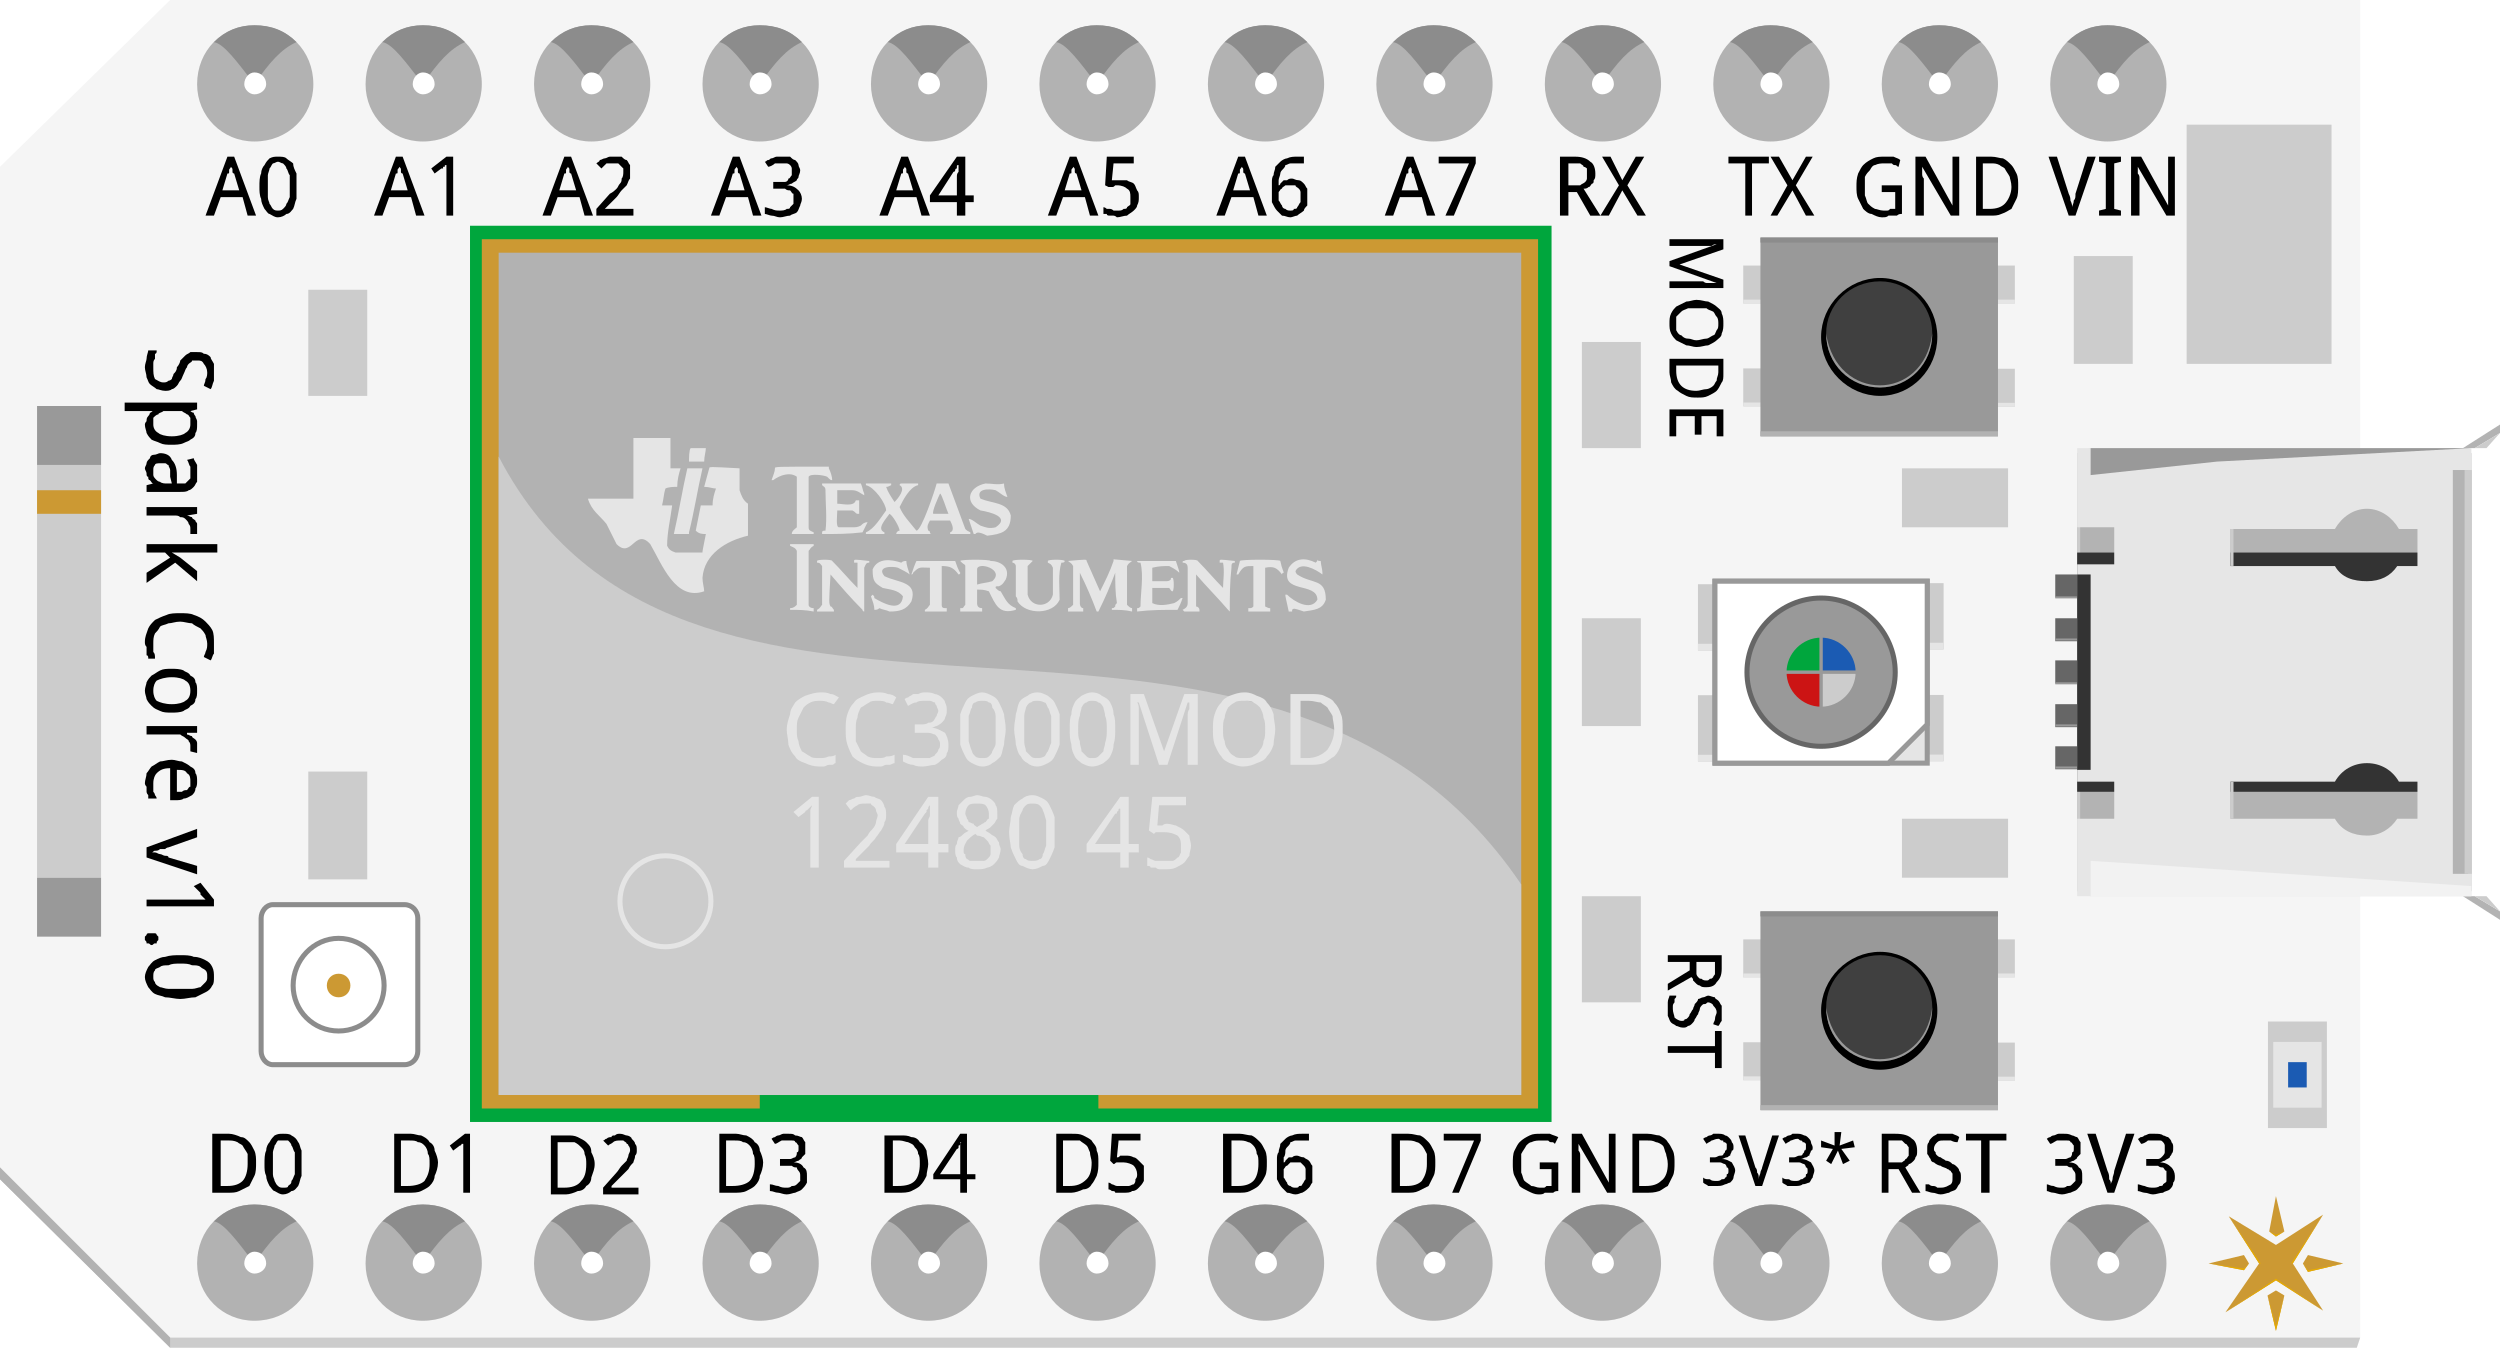<?xml version="1.0" encoding="UTF-8"?>
<!DOCTYPE svg PUBLIC "-//W3C//DTD SVG 1.1//EN" "http://www.w3.org/Graphics/SVG/1.1/DTD/svg11.dtd">
<!-- Creator: CorelDRAW X6 -->
<svg xmlns="http://www.w3.org/2000/svg" xml:space="preserve" width="1.484in" height="0.801in" version="1.1" shape-rendering="geometricPrecision" text-rendering="geometricPrecision" image-rendering="optimizeQuality" fill-rule="evenodd" clip-rule="evenodd"
viewBox="0 0 1484 801"
 xmlns:xlink="http://www.w3.org/1999/xlink">
 <g id="SPARKCORE">
  <g id="PCB">
   <polygon fill="whitesmoke" points="1401,0 1401,794 1399,800 101,800 0,700 0,99 101,0 "/>
   <polygon fill="#CCCCCC" points="1401,794 1399,800 101,800 0,700 0,693 101,794 "/>
   <polygon fill="#B2B2B2" points="101,800 0,700 0,693 101,794 "/>
  </g>
  <g id="RGB_x0020_LED">
   <g>
    <rect fill="#CCCCCC" transform="matrix(-4.5902E-014 1 -1 -1.40049E-013 1042.91 412.665)" width="39.358" height="35"/>
    <rect fill="#E5E5E5" transform="matrix(-4.5902E-014 1 -1 -1.40049E-013 1042.91 448.056)" width="3.969" height="35"/>
   </g>
   <g>
    <rect fill="#CCCCCC" transform="matrix(-4.5902E-014 1 -1 -1.40049E-013 1042.91 346.787)" width="39.358" height="35"/>
    <rect fill="#E5E5E5" transform="matrix(-4.5902E-014 1 -1 -1.40049E-013 1042.91 382.178)" width="3.969" height="35"/>
   </g>
   <g>
    <rect fill="#CCCCCC" transform="matrix(-4.5902E-014 1 -1 -1.40049E-013 1153.72 412.531)" width="39.358" height="35"/>
    <rect fill="#E5E5E5" transform="matrix(-4.5902E-014 1 -1 -1.40049E-013 1153.72 447.922)" width="3.969" height="35"/>
   </g>
   <g>
    <rect fill="#CCCCCC" transform="matrix(-4.5902E-014 1 -1 -1.40049E-013 1153.72 346.15)" width="39.358" height="35"/>
    <rect fill="#E5E5E5" transform="matrix(-4.5902E-014 1 -1 -1.40049E-013 1153.72 381.54)" width="3.969" height="35"/>
   </g>
   <polygon fill="#E5E5E5" stroke="#999999" stroke-width="3" points="1144,345 1144,453 1018,453 1018,345 "/>
   <polygon fill="white" stroke="#999999" stroke-width="3" points="1144,345 1144,430 1121,453 1018,453 1018,345 "/>
   <path fill="#999999" stroke="#666666" stroke-width="3" d="M1125 399c0,24 -20,44 -44,44 -24,0 -44,-20 -44,-44 0,-24 20,-44 44,-44 24,0 44,20 44,44z"/>
   <path fill="#CCCCCC" d="M1103 400c-1,11 -10,20 -21,21l0 -21 21 0z"/>
   <path fill="#1B5BB3" d="M1103 398c-1,-11 -10,-20 -21,-21l0 21 21 0z"/>
   <path fill="#00A63D" d="M1059 398c1,-11 10,-20 21,-21l0 21 -21 0z"/>
   <path fill="#CC1414" d="M1059 400c1,11 10,20 21,21l0 -21 -21 0z"/>
   <path fill="none" stroke="#999999" stroke-width="3" d="M1103 399c0,12 -10,22 -22,22 -12,0 -22,-10 -22,-22 0,-12 10,-22 22,-22 12,0 22,10 22,22z"/>
  </g>
  <g id="MISC_x0020_COMPS">
   <polygon fill="#CCCCCC" points="218,172 218,235 183,235 183,172 "/>
   <polygon fill="#CCCCCC" points="218,458 218,522 183,522 183,458 "/>
   <polygon fill="#CCCCCC" points="974,532 974,595 939,595 939,532 "/>
   <polygon fill="#CCCCCC" points="974,203 974,266 939,266 939,203 "/>
   <polygon fill="#CCCCCC" points="974,367 974,431 939,431 939,367 "/>
   <polygon fill="#CCCCCC" points="1266,152 1266,216 1231,216 1231,152 "/>
   <polygon fill="#CCCCCC" points="1384,74 1384,216 1298,216 1298,74 "/>
   <polygon fill="#CCCCCC" points="1129,486 1192,486 1192,521 1129,521 "/>
   <polygon fill="#CCCCCC" points="1129,278 1192,278 1192,313 1129,313 "/>
  </g>
  <g id="UFL">
   <path fill="white" stroke="#8C8C8C" stroke-width="3" d="M248 545l0 79c0,4 -3,8 -8,8l-78 0c-4,0 -7,-4 -7,-8l0 -79c0,-4 3,-8 7,-8l78 0c5,0 8,4 8,8z"/>
   <path fill="white" stroke="#8C8C8C" stroke-width="3" d="M228 585c0,15 -12,27 -27,27 -15,0 -27,-12 -27,-27 0,-15 12,-28 27,-28 15,0 27,13 27,28z"/>
   <path fill="#CC9933" d="M208 585c0,4 -3,7 -7,7 -4,0 -7,-3 -7,-7 0,-4 3,-7 7,-7 4,0 7,3 7,7z"/>
  </g>
  <g id="ANT">
   <polygon fill="#CCCCCC" points="60,276 60,521 22,521 22,276 "/>
   <polygon fill="#999999" points="60,241 60,276 22,276 22,241 "/>
   <polygon fill="#999999" points="60,521 60,556 22,556 22,521 "/>
   <polygon fill="#CC9933" points="60,291 60,305 22,305 22,291 "/>
  </g>
  <g id="PINS">
   <g>
    <path fill="#B2B2B2" d="M1086 750c0,19 -15,34 -35,34 -19,0 -34,-15 -34,-34 0,-20 15,-35 34,-35 20,0 35,15 35,35z"/>
    <path fill="#8C8C8C" d="M1076 725c-9,4 -16,12 -25,25 -10,-13 -18,-24 -24,-25 7,-7 15,-10 24,-10 10,0 18,3 25,10z"/>
    <path fill="white" d="M1058 750c0,3 -3,6 -7,6 -3,0 -6,-3 -6,-6 0,-4 3,-7 6,-7 4,0 7,3 7,7z"/>
   </g>
   <g>
    <path fill="#B2B2B2" d="M886 750c0,19 -15,34 -35,34 -19,0 -34,-15 -34,-34 0,-20 15,-35 34,-35 20,0 35,15 35,35z"/>
    <path fill="#8C8C8C" d="M876 725c-9,4 -16,12 -25,25 -10,-13 -18,-24 -24,-25 7,-7 15,-10 24,-10 10,0 18,3 25,10z"/>
    <path fill="white" d="M858 750c0,3 -3,6 -7,6 -3,0 -6,-3 -6,-6 0,-4 3,-7 6,-7 4,0 7,3 7,7z"/>
   </g>
   <g>
    <path fill="#B2B2B2" d="M786 750c0,19 -15,34 -35,34 -19,0 -34,-15 -34,-34 0,-20 15,-35 34,-35 20,0 35,15 35,35z"/>
    <path fill="#8C8C8C" d="M776 725c-9,4 -16,12 -25,25 -10,-13 -18,-24 -24,-25 7,-7 15,-10 24,-10 10,0 18,3 25,10z"/>
    <path fill="white" d="M758 750c0,3 -3,6 -7,6 -3,0 -6,-3 -6,-6 0,-4 3,-7 6,-7 4,0 7,3 7,7z"/>
   </g>
   <g>
    <path fill="#B2B2B2" d="M686 750c0,19 -15,34 -35,34 -19,0 -34,-15 -34,-34 0,-20 15,-35 34,-35 20,0 35,15 35,35z"/>
    <path fill="#8C8C8C" d="M676 725c-9,4 -16,12 -25,25 -10,-13 -18,-24 -24,-25 7,-7 15,-10 24,-10 10,0 18,3 25,10z"/>
    <path fill="white" d="M658 750c0,3 -3,6 -7,6 -3,0 -6,-3 -6,-6 0,-4 3,-7 6,-7 4,0 7,3 7,7z"/>
   </g>
   <g>
    <path fill="#B2B2B2" d="M586 750c0,19 -15,34 -35,34 -19,0 -34,-15 -34,-34 0,-20 15,-35 34,-35 20,0 35,15 35,35z"/>
    <path fill="#8C8C8C" d="M576 725c-9,4 -16,12 -25,25 -10,-13 -18,-24 -24,-25 7,-7 15,-10 24,-10 10,0 18,3 25,10z"/>
    <path fill="white" d="M558 750c0,3 -3,6 -7,6 -3,0 -6,-3 -6,-6 0,-4 3,-7 6,-7 4,0 7,3 7,7z"/>
   </g>
   <g>
    <path fill="#B2B2B2" d="M486 750c0,19 -15,34 -35,34 -19,0 -34,-15 -34,-34 0,-20 15,-35 34,-35 20,0 35,15 35,35z"/>
    <path fill="#8C8C8C" d="M476 725c-9,4 -16,12 -25,25 -10,-13 -18,-24 -24,-25 7,-7 15,-10 24,-10 10,0 18,3 25,10z"/>
    <path fill="white" d="M458 750c0,3 -3,6 -7,6 -3,0 -6,-3 -6,-6 0,-4 3,-7 6,-7 4,0 7,3 7,7z"/>
   </g>
   <g>
    <path fill="#B2B2B2" d="M386 750c0,19 -15,34 -35,34 -19,0 -34,-15 -34,-34 0,-20 15,-35 34,-35 20,0 35,15 35,35z"/>
    <path fill="#8C8C8C" d="M376 725c-9,4 -16,12 -25,25 -10,-13 -18,-24 -24,-25 7,-7 15,-10 24,-10 10,0 18,3 25,10z"/>
    <path fill="white" d="M358 750c0,3 -3,6 -7,6 -3,0 -6,-3 -6,-6 0,-4 3,-7 6,-7 4,0 7,3 7,7z"/>
   </g>
   <g>
    <path fill="#B2B2B2" d="M186 750c0,19 -15,34 -35,34 -19,0 -34,-15 -34,-34 0,-20 15,-35 34,-35 20,0 35,15 35,35z"/>
    <path fill="#8C8C8C" d="M176 725c-9,4 -16,12 -25,25 -10,-13 -18,-24 -24,-25 7,-7 15,-10 24,-10 10,0 18,3 25,10z"/>
    <path fill="white" d="M158 750c0,3 -3,6 -7,6 -3,0 -6,-3 -6,-6 0,-4 3,-7 6,-7 4,0 7,3 7,7z"/>
   </g>
   <g>
    <path fill="#B2B2B2" d="M286 750c0,19 -15,34 -35,34 -19,0 -34,-15 -34,-34 0,-20 15,-35 34,-35 20,0 35,15 35,35z"/>
    <path fill="#8C8C8C" d="M276 725c-9,4 -16,12 -25,25 -10,-13 -18,-24 -24,-25 7,-7 15,-10 24,-10 10,0 18,3 25,10z"/>
    <path fill="white" d="M258 750c0,3 -3,6 -7,6 -3,0 -6,-3 -6,-6 0,-4 3,-7 6,-7 4,0 7,3 7,7z"/>
   </g>
   <g>
    <path fill="#B2B2B2" d="M986 750c0,19 -15,34 -35,34 -19,0 -34,-15 -34,-34 0,-20 15,-35 34,-35 20,0 35,15 35,35z"/>
    <path fill="#8C8C8C" d="M976 725c-9,4 -16,12 -25,25 -10,-13 -18,-24 -24,-25 7,-7 15,-10 24,-10 10,0 18,3 25,10z"/>
    <path fill="white" d="M958 750c0,3 -3,6 -7,6 -3,0 -6,-3 -6,-6 0,-4 3,-7 6,-7 4,0 7,3 7,7z"/>
   </g>
   <g>
    <path fill="#B2B2B2" d="M1186 750c0,19 -15,34 -35,34 -19,0 -34,-15 -34,-34 0,-20 15,-35 34,-35 20,0 35,15 35,35z"/>
    <path fill="#8C8C8C" d="M1176 725c-9,4 -16,12 -25,25 -10,-13 -18,-24 -24,-25 7,-7 15,-10 24,-10 10,0 18,3 25,10z"/>
    <path fill="white" d="M1158 750c0,3 -3,6 -7,6 -3,0 -6,-3 -6,-6 0,-4 3,-7 6,-7 4,0 7,3 7,7z"/>
   </g>
   <g>
    <path fill="#B2B2B2" d="M1286 750c0,19 -15,34 -35,34 -19,0 -34,-15 -34,-34 0,-20 15,-35 34,-35 20,0 35,15 35,35z"/>
    <path fill="#8C8C8C" d="M1276 725c-9,4 -16,12 -25,25 -10,-13 -18,-24 -24,-25 7,-7 15,-10 24,-10 10,0 18,3 25,10z"/>
    <path fill="white" d="M1258 750c0,3 -3,6 -7,6 -3,0 -6,-3 -6,-6 0,-4 3,-7 6,-7 4,0 7,3 7,7z"/>
   </g>
   <g>
    <path fill="#B2B2B2" d="M1086 50c0,19 -15,34 -35,34 -19,0 -34,-15 -34,-34 0,-20 15,-35 34,-35 20,0 35,15 35,35z"/>
    <path fill="#8C8C8C" d="M1076 25c-9,4 -16,12 -25,25 -10,-13 -18,-24 -24,-25 7,-7 15,-10 24,-10 10,0 18,3 25,10z"/>
    <path fill="white" d="M1058 50c0,3 -3,6 -7,6 -3,0 -6,-3 -6,-6 0,-4 3,-7 6,-7 4,0 7,3 7,7z"/>
   </g>
   <g>
    <path fill="#B2B2B2" d="M886 50c0,19 -15,34 -35,34 -19,0 -34,-15 -34,-34 0,-20 15,-35 34,-35 20,0 35,15 35,35z"/>
    <path fill="#8C8C8C" d="M876 25c-9,4 -16,12 -25,25 -10,-13 -18,-24 -24,-25 7,-7 15,-10 24,-10 10,0 18,3 25,10z"/>
    <path fill="white" d="M858 50c0,3 -3,6 -7,6 -3,0 -6,-3 -6,-6 0,-4 3,-7 6,-7 4,0 7,3 7,7z"/>
   </g>
   <g>
    <path fill="#B2B2B2" d="M786 50c0,19 -15,34 -35,34 -19,0 -34,-15 -34,-34 0,-20 15,-35 34,-35 20,0 35,15 35,35z"/>
    <path fill="#8C8C8C" d="M776 25c-9,4 -16,12 -25,25 -10,-13 -18,-24 -24,-25 7,-7 15,-10 24,-10 10,0 18,3 25,10z"/>
    <path fill="white" d="M758 50c0,3 -3,6 -7,6 -3,0 -6,-3 -6,-6 0,-4 3,-7 6,-7 4,0 7,3 7,7z"/>
   </g>
   <g>
    <path fill="#B2B2B2" d="M686 50c0,19 -15,34 -35,34 -19,0 -34,-15 -34,-34 0,-20 15,-35 34,-35 20,0 35,15 35,35z"/>
    <path fill="#8C8C8C" d="M676 25c-9,4 -16,12 -25,25 -10,-13 -18,-24 -24,-25 7,-7 15,-10 24,-10 10,0 18,3 25,10z"/>
    <path fill="white" d="M658 50c0,3 -3,6 -7,6 -3,0 -6,-3 -6,-6 0,-4 3,-7 6,-7 4,0 7,3 7,7z"/>
   </g>
   <g>
    <path fill="#B2B2B2" d="M586 50c0,19 -15,34 -35,34 -19,0 -34,-15 -34,-34 0,-20 15,-35 34,-35 20,0 35,15 35,35z"/>
    <path fill="#8C8C8C" d="M576 25c-9,4 -16,12 -25,25 -10,-13 -18,-24 -24,-25 7,-7 15,-10 24,-10 10,0 18,3 25,10z"/>
    <path fill="white" d="M558 50c0,3 -3,6 -7,6 -3,0 -6,-3 -6,-6 0,-4 3,-7 6,-7 4,0 7,3 7,7z"/>
   </g>
   <g>
    <path fill="#B2B2B2" d="M486 50c0,19 -15,34 -35,34 -19,0 -34,-15 -34,-34 0,-20 15,-35 34,-35 20,0 35,15 35,35z"/>
    <path fill="#8C8C8C" d="M476 25c-9,4 -16,12 -25,25 -10,-13 -18,-24 -24,-25 7,-7 15,-10 24,-10 10,0 18,3 25,10z"/>
    <path fill="white" d="M458 50c0,3 -3,6 -7,6 -3,0 -6,-3 -6,-6 0,-4 3,-7 6,-7 4,0 7,3 7,7z"/>
   </g>
   <g>
    <path fill="#B2B2B2" d="M386 50c0,19 -15,34 -35,34 -19,0 -34,-15 -34,-34 0,-20 15,-35 34,-35 20,0 35,15 35,35z"/>
    <path fill="#8C8C8C" d="M376 25c-9,4 -16,12 -25,25 -10,-13 -18,-24 -24,-25 7,-7 15,-10 24,-10 10,0 18,3 25,10z"/>
    <path fill="white" d="M358 50c0,3 -3,6 -7,6 -3,0 -6,-3 -6,-6 0,-4 3,-7 6,-7 4,0 7,3 7,7z"/>
   </g>
   <g>
    <path fill="#B2B2B2" d="M186 50c0,19 -15,34 -35,34 -19,0 -34,-15 -34,-34 0,-20 15,-35 34,-35 20,0 35,15 35,35z"/>
    <path fill="#8C8C8C" d="M176 25c-9,4 -16,12 -25,25 -10,-13 -18,-24 -24,-25 7,-7 15,-10 24,-10 10,0 18,3 25,10z"/>
    <path fill="white" d="M158 50c0,3 -3,6 -7,6 -3,0 -6,-3 -6,-6 0,-4 3,-7 6,-7 4,0 7,3 7,7z"/>
   </g>
   <g>
    <path fill="#B2B2B2" d="M286 50c0,19 -15,34 -35,34 -19,0 -34,-15 -34,-34 0,-20 15,-35 34,-35 20,0 35,15 35,35z"/>
    <path fill="#8C8C8C" d="M276 25c-9,4 -16,12 -25,25 -10,-13 -18,-24 -24,-25 7,-7 15,-10 24,-10 10,0 18,3 25,10z"/>
    <path fill="white" d="M258 50c0,3 -3,6 -7,6 -3,0 -6,-3 -6,-6 0,-4 3,-7 6,-7 4,0 7,3 7,7z"/>
   </g>
   <g>
    <path fill="#B2B2B2" d="M986 50c0,19 -15,34 -35,34 -19,0 -34,-15 -34,-34 0,-20 15,-35 34,-35 20,0 35,15 35,35z"/>
    <path fill="#8C8C8C" d="M976 25c-9,4 -16,12 -25,25 -10,-13 -18,-24 -24,-25 7,-7 15,-10 24,-10 10,0 18,3 25,10z"/>
    <path fill="white" d="M958 50c0,3 -3,6 -7,6 -3,0 -6,-3 -6,-6 0,-4 3,-7 6,-7 4,0 7,3 7,7z"/>
   </g>
   <g>
    <path fill="#B2B2B2" d="M1186 50c0,19 -15,34 -35,34 -19,0 -34,-15 -34,-34 0,-20 15,-35 34,-35 20,0 35,15 35,35z"/>
    <path fill="#8C8C8C" d="M1176 25c-9,4 -16,12 -25,25 -10,-13 -18,-24 -24,-25 7,-7 15,-10 24,-10 10,0 18,3 25,10z"/>
    <path fill="white" d="M1158 50c0,3 -3,6 -7,6 -3,0 -6,-3 -6,-6 0,-4 3,-7 6,-7 4,0 7,3 7,7z"/>
   </g>
   <g>
    <path fill="#B2B2B2" d="M1286 50c0,19 -15,34 -35,34 -19,0 -34,-15 -34,-34 0,-20 15,-35 34,-35 20,0 35,15 35,35z"/>
    <path fill="#8C8C8C" d="M1276 25c-9,4 -16,12 -25,25 -10,-13 -18,-24 -24,-25 7,-7 15,-10 24,-10 10,0 18,3 25,10z"/>
    <path fill="white" d="M1258 50c0,3 -3,6 -7,6 -3,0 -6,-3 -6,-6 0,-4 3,-7 6,-7 4,0 7,3 7,7z"/>
   </g>
  </g>
  <g id="CC3000">
   <polygon fill="#00A63D" points="921,134 921,666 279,666 279,134 "/>
   <polygon fill="#CC9933" points="913,142 913,658 652,658 652,650 451,650 451,658 286,658 286,142 "/>
   <polygon fill="#B2B2B2" points="903,150 903,650 296,650 296,150 "/>
   <path fill="#CCCCCC" d="M903 525l0 125 -607 0 0 -379c115,221 455,29 607,254z"/>
   <path fill="none" stroke="#E5E5E5" stroke-width="3" d="M422 535c0,15 -12,27 -27,27 -15,0 -27,-12 -27,-27 0,-15 12,-27 27,-27 15,0 27,12 27,27z"/>
   <path fill="#E5E5E5" fill-rule="nonzero" d="M487 416c-2,0 -4,0 -6,1 -2,1 -3,2 -4,3 -1,2 -2,4 -3,6 -1,2 -1,4 -1,7 0,3 0,5 1,7 0,2 1,4 2,6 2,1 3,2 5,3 1,1 3,1 6,1 1,0 3,0 5,-1 1,0 3,0 4,-1l0 5c-1,0 -1,1 -2,1 -1,0 -2,0 -2,0 -1,0 -2,1 -3,1 -1,0 -2,0 -3,0 -3,0 -6,-1 -8,-2 -3,-1 -5,-2 -6,-4 -2,-2 -3,-4 -4,-7 0,-3 -1,-6 -1,-9 0,-3 1,-6 2,-9 0,-3 2,-5 3,-7 2,-2 4,-3 6,-4 3,-1 6,-2 9,-2 2,0 4,0 6,1 2,0 3,1 5,2l-3 4c-1,0 -2,-1 -3,-1 -2,-1 -4,-1 -5,-1zm34 0c-2,0 -4,0 -5,1 -2,1 -3,2 -5,3 -1,2 -2,4 -2,6 -1,2 -1,4 -1,7 0,3 0,5 0,7 1,2 2,4 3,6 1,1 3,2 4,3 2,1 4,1 6,1 2,0 4,0 5,-1 2,0 3,0 5,-1l0 5c-1,0 -2,1 -3,1 0,0 -1,0 -2,0 -1,0 -2,1 -3,1 0,0 -2,0 -3,0 -3,0 -6,-1 -8,-2 -2,-1 -4,-2 -6,-4 -1,-2 -2,-4 -3,-7 -1,-3 -1,-6 -1,-9 0,-3 0,-6 1,-9 1,-3 2,-5 4,-7 1,-2 4,-3 6,-4 2,-1 5,-2 8,-2 2,0 4,0 6,1 2,0 4,1 5,2l-2 4c-1,0 -2,-1 -4,-1 -1,-1 -3,-1 -5,-1zm41 6c0,1 0,2 -1,4 0,1 -1,2 -2,3 0,0 -1,1 -3,2 -1,0 -2,1 -3,1l0 0c3,0 6,2 8,3 1,2 2,4 2,7 0,2 0,4 -1,5 0,2 -1,3 -3,4 -1,1 -2,2 -4,3 -2,0 -5,1 -7,1 -2,0 -4,0 -6,-1 -2,0 -4,-1 -6,-2l0 -4c2,0 4,1 6,2 2,0 4,0 6,0 1,0 3,0 4,0 1,-1 3,-1 3,-2 1,-1 2,-2 2,-3 1,-1 1,-2 1,-3 0,-1 0,-2 -1,-3 0,-1 -1,-2 -2,-3 -1,0 -2,-1 -4,-1 -1,0 -3,0 -4,0l-4 0 0 -5 4 0c1,0 3,0 4,-1 1,0 2,0 3,-1 1,-1 1,-2 2,-3 0,-1 1,-2 1,-3 0,-1 -1,-2 -1,-3 0,0 -1,-1 -1,-2 -1,0 -2,-1 -3,-1 -1,0 -2,0 -3,0 -2,0 -4,0 -5,1 -2,0 -3,1 -5,2l-2 -4c0,0 1,-1 2,-1 1,-1 2,-1 3,-2 1,0 2,0 3,0 2,-1 3,-1 4,-1 2,0 4,0 6,1 1,0 3,1 4,2 1,1 2,2 2,3 1,2 1,3 1,5zm35 11c0,3 -1,6 -1,9 -1,3 -1,5 -2,7 -2,2 -3,3 -5,4 -1,1 -3,2 -6,2 -2,0 -4,-1 -6,-2 -2,-1 -3,-2 -4,-4 -1,-2 -2,-4 -3,-7 0,-3 0,-6 0,-9 0,-4 0,-7 0,-9 1,-3 2,-5 3,-7 1,-2 2,-3 4,-4 2,-1 4,-2 6,-2 2,0 4,1 6,2 2,1 3,2 4,4 1,2 2,4 3,7 0,2 1,5 1,9zm-22 0c0,3 0,5 0,7 1,3 1,4 2,6 0,1 1,2 2,3 1,1 3,1 4,1 2,0 3,0 4,-1 1,-1 2,-2 2,-3 1,-2 2,-3 2,-5 0,-3 0,-5 0,-8 0,-3 0,-6 0,-8 0,-2 -1,-4 -2,-5 0,-2 -1,-3 -2,-3 -1,-1 -2,-1 -4,-1 -1,0 -3,0 -4,1 -1,0 -2,1 -2,3 -1,1 -1,3 -2,5 0,2 0,5 0,8zm54 0c0,3 0,6 0,9 -1,3 -2,5 -3,7 -1,2 -2,3 -4,4 -2,1 -4,2 -6,2 -3,0 -5,-1 -6,-2 -2,-1 -3,-2 -4,-4 -2,-2 -2,-4 -3,-7 0,-3 -1,-6 -1,-9 0,-4 1,-7 1,-9 1,-3 1,-5 2,-7 1,-2 3,-3 5,-4 1,-1 3,-2 6,-2 2,0 4,1 6,2 1,1 3,2 4,4 1,2 2,4 3,7 0,2 0,5 0,9zm-21 0c0,3 0,5 0,7 0,3 1,4 1,6 1,1 2,2 3,3 1,1 2,1 4,1 1,0 2,0 4,-1 1,-1 1,-2 2,-3 1,-2 1,-3 2,-5 0,-3 0,-5 0,-8 0,-3 0,-6 0,-8 -1,-2 -1,-4 -2,-5 -1,-2 -1,-3 -2,-3 -2,-1 -3,-1 -4,-1 -2,0 -3,0 -4,1 -1,0 -2,1 -3,3 0,1 -1,3 -1,5 0,2 0,5 0,8zm54 0c0,3 0,6 -1,9 0,3 -1,5 -2,7 -1,2 -3,3 -4,4 -2,1 -4,2 -7,2 -2,0 -4,-1 -6,-2 -1,-1 -3,-2 -4,-4 -1,-2 -2,-4 -2,-7 -1,-3 -1,-6 -1,-9 0,-4 0,-7 1,-9 0,-3 1,-5 2,-7 1,-2 3,-3 4,-4 2,-1 4,-2 6,-2 3,0 5,1 6,2 2,1 4,2 5,4 1,2 2,4 2,7 1,2 1,5 1,9zm-22 0c0,3 0,5 1,7 0,3 1,4 1,6 1,1 2,2 3,3 1,1 2,1 3,1 2,0 3,0 4,-1 1,-1 2,-2 3,-3 0,-2 1,-3 1,-5 1,-3 1,-5 1,-8 0,-3 0,-6 -1,-8 0,-2 -1,-4 -1,-5 -1,-2 -2,-3 -3,-3 -1,-1 -2,-1 -4,-1 -1,0 -2,0 -3,1 -1,0 -2,1 -3,3 0,1 -1,3 -1,5 -1,2 -1,5 -1,8zm48 21l-12 -37 -1 0c1,1 1,3 1,4 0,2 0,3 0,4 0,1 0,3 0,4l0 25 -5 0 0 -42 8 0 12 34 0 0 12 -34 8 0 0 42 -6 0 0 -26c0,-1 0,-2 0,-3 0,-1 0,-3 1,-4 0,-1 0,-3 0,-4l-1 0 -12 37 -5 0zm69 -21c0,3 -1,6 -1,9 -1,3 -2,5 -4,7 -1,2 -3,3 -6,4 -2,1 -5,2 -8,2 -3,0 -5,-1 -8,-2 -2,-1 -4,-2 -5,-4 -2,-2 -3,-5 -4,-7 -1,-3 -1,-6 -1,-9 0,-3 0,-6 1,-9 1,-3 2,-5 4,-7 1,-2 3,-3 5,-4 3,-1 5,-2 9,-2 3,0 5,1 7,2 3,1 5,2 6,4 2,2 3,4 4,7 0,3 1,6 1,9zm-31 0c0,3 0,5 1,7 0,2 1,4 2,5 1,2 2,3 4,4 1,1 3,1 5,1 3,0 5,0 6,-1 2,-1 3,-2 4,-4 1,-1 2,-3 2,-5 1,-2 1,-4 1,-7 0,-3 0,-5 -1,-7 0,-2 -1,-4 -2,-6 -1,-1 -2,-2 -4,-3 -1,-1 -3,-1 -5,-1 -3,0 -5,0 -6,1 -2,1 -3,2 -4,3 -1,2 -2,4 -2,6 -1,2 -1,4 -1,7zm71 0c0,3 0,6 -1,9 -1,3 -2,5 -4,7 -2,1 -4,3 -6,4 -3,1 -6,1 -9,1l-11 0 0 -42 12 0c3,0 6,0 8,1 2,1 5,2 6,4 2,2 3,4 4,7 1,2 1,5 1,9zm-5 0c0,-3 -1,-6 -1,-8 -1,-2 -2,-3 -3,-5 -1,-1 -3,-2 -4,-3 -2,0 -4,-1 -7,-1l-5 0 0 34 4 0c5,0 9,-2 12,-5 2,-3 4,-7 4,-12z"/>
   <path fill="#E5E5E5" fill-rule="nonzero" d="M486 515l-5 0 0 -26c0,-1 0,-2 0,-3 0,-1 0,-2 0,-3 0,-1 0,-1 0,-2 0,-1 1,-2 1,-3 -1,1 -1,1 -1,1 -1,1 -1,1 -1,1 0,0 -1,1 -1,1 0,0 -1,0 -1,1l-4 3 -3 -3 11 -9 4 0 0 42zm42 0l-27 0 0 -4 10 -11c2,-2 3,-3 4,-4 1,-2 2,-3 3,-4 1,-1 2,-3 2,-4 0,-1 1,-3 1,-4 0,-1 -1,-2 -1,-3 0,-1 -1,-2 -1,-2 -1,-1 -2,-1 -2,-2 -1,0 -2,0 -3,0 -2,0 -4,0 -5,1 -2,1 -3,2 -4,3l-3 -4c0,0 1,-1 2,-2 1,0 2,-1 3,-1 1,-1 2,-1 3,-1 1,0 3,-1 4,-1 2,0 3,1 5,1 1,1 3,1 4,2 1,1 2,3 2,4 1,1 1,3 1,5 0,1 0,3 -1,4 0,2 -1,3 -2,5 -1,1 -2,3 -3,4 -1,2 -3,3 -4,5l-8 8 0 1 20 0 0 4zm35 -9l-6 0 0 9 -6 0 0 -9 -19 0 0 -5 19 -28 6 0 0 28 6 0 0 5zm-12 -5l0 -10c0,-1 0,-2 0,-4 0,-1 1,-2 1,-3 0,-1 0,-2 0,-3 0,-1 0,-2 0,-3l0 0c-1,1 -1,1 -1,2 0,0 0,0 -1,1 0,0 0,1 0,1 -1,1 -1,1 -1,1l-12 18 14 0zm29 -29c2,0 3,1 5,1 1,0 3,1 4,2 1,1 2,2 2,3 1,1 1,3 1,5 0,1 0,2 0,3 -1,1 -1,2 -2,3 -1,1 -1,1 -2,2 -1,1 -2,1 -3,2 1,1 2,1 3,2 1,1 2,1 3,2 1,1 1,2 2,3 0,2 1,3 1,4 0,2 -1,4 -1,5 -1,2 -2,3 -3,4 -1,1 -3,2 -4,2 -2,1 -4,1 -6,1 -2,0 -4,0 -5,-1 -2,0 -3,-1 -5,-2 -1,-1 -2,-2 -2,-4 -1,-1 -1,-3 -1,-4 0,-2 0,-3 1,-4 0,-2 1,-3 1,-4 1,0 2,-1 3,-2 1,-1 2,-1 3,-2 -1,0 -2,-1 -3,-2 0,-1 -1,-1 -2,-2 0,-1 -1,-2 -1,-3 -1,-1 -1,-2 -1,-4 0,-1 1,-3 1,-4 1,-1 2,-2 3,-3 1,-1 2,-2 4,-2 1,0 3,-1 4,-1zm-8 33c0,1 0,2 1,2 0,1 0,2 1,3 1,0 1,1 2,1 2,0 3,0 4,0 1,0 3,0 4,0 1,0 2,-1 2,-1 1,-1 2,-2 2,-3 0,-1 0,-2 0,-3 0,-1 0,-2 0,-2 -1,-1 -1,-2 -2,-3 0,0 -1,-1 -2,-2 -1,0 -2,-1 -4,-1l-1 -1c-2,1 -4,3 -5,4 -1,2 -2,3 -2,6zm8 -28c-2,0 -4,0 -5,1 -1,1 -2,3 -2,5 0,1 1,2 1,3 0,0 1,1 1,2 1,0 2,1 3,1 0,1 1,1 2,2 1,-1 2,-1 3,-2 1,0 1,-1 2,-1 1,-1 1,-2 2,-2 0,-1 0,-2 0,-3 0,-2 -1,-4 -2,-5 -1,-1 -3,-1 -5,-1zm46 17c0,4 0,7 0,9 -1,3 -2,5 -3,7 -1,2 -2,4 -4,4 -2,1 -4,2 -6,2 -2,0 -4,-1 -6,-2 -2,0 -3,-2 -4,-4 -1,-2 -2,-4 -3,-7 0,-2 -1,-5 -1,-9 0,-3 1,-6 1,-9 1,-3 1,-5 2,-7 2,-2 3,-3 5,-4 1,-1 3,-2 6,-2 2,0 4,1 6,2 2,1 3,2 4,4 1,2 2,4 3,7 0,3 0,6 0,9zm-21 0c0,3 0,6 0,8 0,2 1,4 2,5 0,2 1,3 2,3 1,1 2,1 4,1 1,0 3,0 4,-1 1,0 2,-1 2,-3 1,-1 1,-3 2,-5 0,-2 0,-5 0,-8 0,-3 0,-5 0,-7 -1,-3 -1,-4 -2,-6 0,-1 -1,-2 -2,-3 -1,-1 -3,-1 -4,-1 -2,0 -3,0 -4,1 -1,1 -2,2 -2,3 -1,2 -2,3 -2,6 0,2 0,4 0,7zm71 12l-6 0 0 9 -5 0 0 -9 -20 0 0 -5 20 -28 5 0 0 28 6 0 0 5zm-11 -5l0 -10c0,-1 0,-2 0,-4 0,-1 0,-2 0,-3 0,-1 0,-2 0,-3 0,-1 0,-2 0,-3l0 0c0,1 0,1 0,2 -1,0 -1,0 -1,1 0,0 -1,1 -1,1 0,1 0,1 -1,1l-12 18 15 0zm28 -12c2,0 4,1 5,1 2,1 4,2 5,3 1,1 2,2 3,3 0,2 1,4 1,6 0,2 -1,4 -1,6 -1,1 -2,3 -3,4 -1,1 -3,2 -5,3 -2,1 -4,1 -7,1 -1,0 -1,0 -2,0 -1,0 -2,0 -3,-1 -1,0 -2,0 -3,0 0,-1 -1,-1 -2,-1l0 -5c1,0 2,1 2,1 1,0 2,1 3,1 1,0 2,0 3,0 1,0 2,0 3,0 1,0 3,0 4,0 1,0 2,-1 3,-2 1,0 1,-1 2,-3 0,-1 0,-2 0,-4 0,-2 0,-4 -2,-6 -2,-1 -4,-2 -8,-2 0,0 -1,0 -1,0 -1,0 -2,0 -2,0 -1,0 -1,0 -2,0 0,0 -1,1 -1,1l-3 -2 2 -20 20 0 0 5 -16 0 -1 12c1,0 2,0 3,0 1,-1 2,-1 3,-1z"/>
   <path id="TI_x0020_LOGO" fill="#E5E5E5" d="M528 363c-2,-1 -4,-1 -6,-2 -1,1 -2,1 -3,1 0,-3 -1,-5 -2,-8 1,-1 1,-1 1,-1 1,1 1,1 1,2 5,3 16,9 17,-1 -3,-4 -8,-4 -12,-5 -5,-3 -6,-4 -6,-11 3,-7 11,-6 17,-4 1,-1 2,-1 3,-1 0,2 1,5 2,8 -1,-1 -5,-3 -7,-4 -3,-1 -13,-1 -8,5 8,4 20,3 16,15 -3,5 -7,6 -13,6zm-119 -89c0,-2 0,-7 1,-8 3,0 6,0 9,0 0,2 -1,5 -1,8 0,0 0,0 0,0 -3,0 -6,0 -9,0zm12 4c0,-1 0,-1 18,0l0 0 0 0 0 0 0 0 0 0 0 0 0 0 0 0 0 0 0 0 0 0 0 0 0 0 0 0 0 0 0 0 0 0 0 0 0 0 0 0 0 0 0 0 0 1 0 0 0 0 0 0 0 0 0 0 0 0 0 0 0 0 0 0 0 1 0 0 0 0 0 0 0 0 0 0 0 0 0 0 0 0 0 0 0 1 0 0 0 0 0 0 0 0 0 0 0 0 0 1 0 0 0 0 0 0 0 0 0 0 0 0 0 0 0 1 0 0 0 0 0 0 0 0 0 0 0 0 0 1 0 0 0 0 0 0 0 0 0 0 0 0 0 1 0 0 0 0 0 0 0 0 0 0 0 0 0 0 0 0 0 0 0 1 0 0 0 0 0 0 0 0 0 0 0 0 0 0 0 0 0 1 0 0 0 0 0 0 0 0 0 0 0 0 0 0 0 0 0 0 0 1 0 0 0 0 0 0 0 0 0 0 0 0 0 0 0 0 0 0 0 1 0 0 0 0 0 0 0 0 0 0 0 0 0 0 0 0 0 0 0 1 0 0 0 0 0 0 0 0 0 0 0 0 0 0 0 0 0 0 0 1 0 0 0 0c1,3 2,6 5,8 0,7 0,13 0,19 -13,3 -26,11 -27,25 0,3 1,6 1,8 -17,6 -25,-16 -32,-28 -9,-10 -11,9 -20,0 -2,-4 -2,-4 -6,-12 -4,-5 -9,-8 -11,-15 9,0 18,0 27,0 0,-12 0,-24 0,-36 7,0 14,0 22,0 0,6 0,12 0,18 2,0 4,0 6,0 -1,3 -2,7 -2,11 -2,0 -5,0 -7,1 -1,3 -1,6 -2,10 2,0 4,0 6,0 -1,8 -3,16 -3,24 1,2 2,3 5,4 5,0 11,0 16,0 0,-1 0,-1 2,-11 -2,0 -4,0 -6,-2 1,-5 2,-10 3,-15 2,0 4,0 7,0 0,-4 1,-7 2,-10 -2,0 -4,-1 -7,-1 1,-4 2,-7 3,-11zm39 0c0,-1 0,-1 32,-1 0,1 0,1 0,1 1,2 2,5 2,7 -1,0 -1,0 -3,-2 -2,-1 -10,-2 -11,0 0,10 0,20 0,30 0,2 1,2 3,3 0,0 0,1 0,1 -5,0 -9,0 -13,0 0,-2 2,-3 3,-4 0,-10 0,-20 0,-30 -4,-3 -10,-1 -14,2 0,0 -1,0 -1,0 1,-3 2,-5 2,-7zm28 9c23,0 23,0 23,0 1,2 1,4 2,6 0,1 0,1 0,1 -2,-1 -4,-3 -7,-3 -3,0 -5,0 -8,0 0,0 0,0 -1,0 0,3 0,6 0,8 3,0 10,2 11,-2 1,0 1,0 1,0 1,0 1,0 1,0 0,3 0,6 0,8 0,0 0,0 -1,0 -1,0 -1,-1 -3,-2 -3,0 -6,0 -9,0 0,3 -1,10 1,10 3,0 6,0 8,0 2,0 3,0 5,-1 1,-1 2,-2 4,-2 -1,2 -2,4 -3,6 -8,1 -16,1 -24,1 0,0 0,-1 0,-1 0,-1 1,-1 2,-1 1,-7 0,-17 0,-24 0,-2 -1,-2 -2,-3 0,0 0,-1 0,-1zm-67 -9c6,0 12,0 18,0 0,0 0,0 0,0m-39 39c3,-13 5,-26 8,-39 3,0 6,0 9,0 -3,13 -5,26 -8,38 0,1 0,1 0,1 -9,0 -9,0 -9,0zm114 -30c5,0 10,0 15,0 0,0 0,1 0,1 -2,1 -2,1 -3,1 1,3 3,6 5,9 2,-2 7,-8 3,-10 0,0 0,-1 1,-1 3,0 6,0 10,0 0,0 0,1 0,1 -5,1 -9,9 -11,13 2,5 6,9 10,14 3,0 11,-24 12,-28 2,0 5,0 7,0 0,0 0,0 10,27 1,1 1,1 3,2 0,0 0,1 0,1 -4,0 -8,0 -12,0 0,0 0,-1 0,-1 3,-1 1,-5 0,-7 -4,0 -8,0 -12,0 -1,2 -2,3 -1,6 0,0 1,0 1,1 0,0 0,1 1,1 -7,0 -14,0 -21,0 0,-1 1,-2 2,-2 0,-2 -4,-9 -6,-10 -2,3 -8,9 -3,11 0,0 0,1 0,1 -4,0 -7,0 -11,0 0,0 0,-1 0,-1 5,-2 9,-9 12,-13 0,-4 -7,-14 -12,-15 0,0 0,-1 0,-1zm40 18c-1,-1 3,-10 4,-12 1,0 4,10 5,12 -3,0 -6,0 -9,0zm32 13c-2,-1 -6,-3 -7,-1 -1,0 -1,0 -1,0 -1,-3 -2,-6 -3,-9 2,0 5,3 7,4 3,1 5,2 9,1 9,-6 -3,-9 -9,-10 -10,-5 -7,-14 3,-16 4,0 7,1 11,0 0,3 1,5 2,8 -2,0 -5,-3 -7,-4 -4,-1 -12,-1 -9,5 7,3 16,2 18,10 0,10 -6,11 -14,12zm-117 5c0,0 0,0 14,0 0,1 0,1 0,1 -2,1 -2,2 -3,3 0,11 0,21 0,32 0,1 1,2 3,2 0,1 0,1 0,2 -5,-1 -9,-1 -14,-1 0,0 0,0 0,-1 2,0 3,-1 4,-2 0,-11 0,-21 0,-32 -1,-2 -2,-2 -4,-3 0,0 0,0 0,-1zm267 10c0,-1 24,-1 24,0 1,5 2,6 2,7 0,0 -1,0 -1,1 -3,-4 -5,-5 -10,-4 0,22 0,22 0,23 2,1 2,1 3,1 0,1 0,1 0,2 -4,0 -8,0 -13,0 0,-1 0,-1 0,-2 2,0 2,0 3,-1 0,-8 0,-16 0,-24 -5,0 -6,0 -9,5 -1,0 -1,0 -1,0 2,-8 2,-8 2,-8zm-12 0c0,-1 0,-1 9,0 0,0 0,0 0,1 -2,0 -2,1 -2,3 -1,9 -1,17 -1,26 0,0 0,0 -1,-1 -6,-7 -13,-14 -19,-21 0,17 0,17 0,19 1,0 2,1 2,2 0,0 0,0 0,1 -3,0 -6,0 -9,0 -1,-1 -1,-1 -1,-1 2,-1 3,-2 3,-4 0,-7 0,-14 0,-21 0,-2 -1,-3 -3,-3 0,-1 0,-1 1,-1 0,-1 8,-1 8,0 5,5 10,11 15,16 0,-4 1,-10 0,-15 -1,0 -1,0 -2,0 0,-1 0,-1 0,-1zm-90 0c11,-1 11,-1 11,0 8,18 8,18 8,18 3,-6 6,-12 8,-18 0,0 0,-1 0,-1 11,1 11,1 11,1 -1,1 -2,1 -3,3 0,8 0,15 0,23 1,1 2,2 3,2 0,1 0,1 0,2 -4,-1 -8,-1 -12,-1 0,0 0,0 0,-1 1,0 1,0 2,-1 0,-1 0,-1 1,-2 -1,-6 -1,-12 -1,-18 -3,8 -6,15 -10,23 0,0 0,0 -1,0 -3,-8 -6,-15 -10,-23 0,6 0,12 0,18 0,2 1,3 2,3 0,1 0,1 0,2 -3,0 -6,0 -9,0 0,-1 0,-1 0,-2 1,0 2,-1 3,-2 0,-8 0,-15 0,-23 -1,-2 -2,-2 -3,-3zm-12 0c0,-1 10,-1 10,0 0,1 -1,1 -2,1 -2,7 -1,15 -1,22 -4,9 -20,9 -25,1 0,-1 0,-2 -1,-3 0,-6 0,-12 0,-18 0,-1 -1,-2 -2,-2 0,-1 0,-1 0,-1 0,-1 12,-1 12,0 -1,1 -2,2 -3,3 0,6 0,12 0,17 2,8 13,8 15,0 0,-5 0,-11 0,-16 -1,-2 -1,-2 -3,-3 0,-1 0,-1 0,-1zm-52 0c0,-1 18,-1 18,0 6,0 12,4 9,11 -2,3 -2,3 -4,4 -2,0 -2,0 -2,1 1,1 2,2 3,2 3,5 4,8 9,10 0,1 0,1 0,1 -10,3 -12,-3 -16,-11 -3,-1 -4,-1 -7,-1 0,3 0,5 0,8 0,2 1,3 3,3 0,1 0,1 0,2 -5,0 -9,0 -13,0 0,-1 0,-1 0,-2 0,0 1,0 1,0 1,0 1,-1 2,-2 0,-8 0,-15 0,-23 0,-1 -1,-1 -2,-2 -1,-1 -1,-1 -1,-1zm-63 0c0,-1 0,-1 9,0 0,0 0,0 0,1 -2,0 -2,1 -3,3 0,8 0,17 0,26 0,0 -1,0 -1,-1 -7,-7 -13,-14 -19,-21 -1,17 -1,17 0,19 1,0 1,1 2,2 0,0 0,0 0,1 -3,0 -6,0 -10,0 0,-1 0,-1 0,-1 2,-1 2,-2 3,-3 0,-8 0,-15 0,-23 -1,-1 -1,-2 -3,-2 0,-1 0,-1 0,-1 0,-1 9,-1 9,0 5,5 10,11 15,16 0,-4 0,-8 0,-13 0,0 0,-1 0,-2 -1,0 -2,0 -2,0 0,-1 0,-1 0,-1zm168 0c-1,0 -1,0 23,0 2,6 2,6 2,7 -1,-1 -2,-2 -6,-4 -3,0 -6,0 -10,1 0,0 0,0 0,8 3,0 5,0 8,0 1,0 2,0 3,-1 0,-1 0,-1 1,-1 1,0 1,8 0,8 -1,0 -1,-1 -2,-2 -1,0 -1,0 -10,0 0,3 0,6 0,9 4,2 9,1 13,0 2,-1 3,-2 4,-3 0,0 1,0 1,0 -1,3 -2,5 -3,7 -8,0 -16,0 -24,1 0,-1 0,-1 0,-2 1,0 1,0 2,-1 0,-8 2,-18 0,-26 -1,0 -2,0 -2,-1zm-123 26c0,-8 0,-15 0,-22 0,0 0,0 0,0 -6,0 -6,-1 -10,3 0,0 0,1 -1,1 1,-3 2,-6 3,-8 8,0 15,0 23,0 2,6 3,7 3,7 0,1 -1,1 -1,1 -3,-4 -5,-5 -10,-5 0,8 0,15 0,23 0,2 1,2 3,2 0,1 0,1 0,2 -5,0 -9,0 -13,0 0,-1 0,-1 0,-1 2,-1 2,-2 3,-3zm222 4c-6,-2 -6,-2 -7,-1 0,0 0,0 0,1 -1,0 -1,0 -2,0 -2,-9 -2,-9 -2,-10 0,0 1,0 1,0 4,4 14,10 18,3 0,-11 -23,-3 -17,-19 4,-6 10,-6 16,-3 1,-1 1,-1 1,-2 0,1 1,1 2,1 0,2 1,5 1,7 0,0 0,1 0,1 -4,-3 -13,-8 -16,-2 0,1 1,2 1,2 9,6 17,2 17,15 -2,6 -7,6 -13,7zm-194 -16c0,-3 0,-6 0,-9 0,-5 17,0 9,7 -3,1 -6,1 -9,2z"/>
  </g>
  <g id="USB_x0020_MICRO">
   <rect fill="#999999" x="1346" y="402" width="35.173" height="78.157"/>
   <path fill="#CBA580" d="M1375 419l0 46c0,1 -1,2 -2,2l-20 0c0,0 -1,-1 -1,-2l0 -49c0,-1 1,-2 1,-2l5 0c0,0 1,-1 1,-1l0 -3c0,0 0,0 0,0 0,0 1,0 1,0l0 3c0,1 -1,2 -2,2l-5 0c0,0 0,0 0,1l0 49c0,1 0,1 0,1l20 0c1,0 1,0 1,-1l0 -46c0,-1 0,-1 -1,-1l-18 0c0,0 -1,0 -1,1l0 43c0,1 1,1 1,1l16 0c1,0 1,0 1,-1l0 -40c0,-1 0,-1 0,-1l-15 0c-1,0 -1,0 -1,1l0 37c0,0 0,1 1,1l13 0c0,0 1,-1 1,-1l0 -34c0,-1 -1,-1 -1,-1l-12 0c0,0 0,0 0,1l0 31c0,1 0,1 0,1l11 0c1,0 1,0 1,1 0,0 0,0 -1,0l-11 0c0,0 -1,-1 -1,-2l0 -31c0,-1 1,-2 1,-2l12 0c1,0 1,1 1,2l0 34c0,1 0,2 -1,2l-13 0c-1,0 -2,-1 -2,-2l0 -37c0,-1 1,-2 2,-2l15 0c1,0 1,1 1,2l0 40c0,1 -1,2 -2,2l-16 0c-1,0 -2,-1 -2,-2l0 -43c0,-1 1,-2 2,-2l18 0c1,0 2,1 2,2z"/>
   <polygon fill="white" fill-opacity="0.2" points="1346,402 1346,402 1346,480 1346,480 "/>
   <path fill="gainsboro" d="M1347 472l-1 0 0 8 35 0 0 -8c-3,-1 -7,-2 -10,-2 -4,0 -21,1 -24,2z"/>
   <path fill="gainsboro" d="M1371 412c3,0 7,-1 10,-2l0 -8 -35 0 0 8 1 0c3,1 20,2 24,2z"/>
   <polygon fill="white" fill-opacity="0.502" points="1346,472 1346,472 1346,480 1346,480 "/>
   <polygon fill="white" fill-opacity="0.502" points="1346,402 1346,402 1346,410 1346,410 "/>
   <line fill="none" x1="1381" y1="473" x2="1381" y2= "473" />
   <rect fill="#666666" x="1220" y="443" width="17.039" height="13.647"/>
   <rect fill="#999999" x="1220" y="455" width="15.122" height="1.24"/>
   <rect fill="#666666" x="1220" y="418" width="17.039" height="13.647"/>
   <rect fill="#999999" x="1220" y="430" width="15.122" height="1.24"/>
   <rect fill="#666666" x="1220" y="392" width="17.039" height="13.647"/>
   <rect fill="#999999" x="1220" y="405" width="15.122" height="1.225"/>
   <rect fill="#666666" x="1220" y="367" width="17.039" height="13.647"/>
   <rect fill="#999999" x="1220" y="379" width="15.122" height="1.214"/>
   <rect fill="#666666" x="1220" y="341" width="17.039" height="13.637"/>
   <rect fill="#999999" x="1220" y="354" width="15.122" height="1.214"/>
   <polygon fill="#B3B3B3" points="1467,269 1467,529 1233,529 1233,269 "/>
   <rect fill="#CCCCCC" x="1233" y="269" width="1.793" height="259.826"/>
   <rect fill="#333333" x="1233" y="328" width="215" height="142"/>
   <polygon fill="#B3B3B3" points="1462,532 1469,532 1484,541 1484,546 "/>
   <polygon fill="#CCCCCC" points="1469,532 1469,532 1476,532 1484,541 "/>
   <polygon fill="#B3B3B3" points="1484,252 1484,257 1469,266 1462,266 "/>
   <polygon fill="#CCCCCC" points="1484,257 1476,266 1469,266 1469,266 "/>
   <rect fill="#F2F2F2" x="1453" y="338" width="8.937" height="6.592"/>
   <rect fill="#F2F2F2" x="1453" y="367" width="8.937" height="6.602"/>
   <rect fill="#F2F2F2" x="1453" y="396" width="8.937" height="6.576"/>
   <rect fill="#F2F2F2" x="1453" y="424" width="8.937" height="6.576"/>
   <rect fill="#F2F2F2" x="1453" y="453" width="8.937" height="6.576"/>
   <rect fill="gray" x="1453" y="458" width="8.937" height="1.324"/>
   <rect fill="gray" x="1453" y="430" width="8.937" height="1.339"/>
   <rect fill="gray" x="1453" y="401" width="8.937" height="1.35"/>
   <rect fill="gray" x="1453" y="372" width="8.937" height="1.35"/>
   <rect fill="gray" x="1453" y="343" width="8.937" height="1.35"/>
   <path fill="#4D4D4D" d="M1465 467l0 -7 -6 0 0 -7 6 0 0 -22 -6 0 0 -7 6 0 0 -22 -6 0 0 -6 6 0 0 -22 -6 0 0 -7 6 0 0 -22 -6 0 0 -7 6 0 0 -4 0 -4c0,-1 -1,-2 -2,-2l-15 0c-1,0 -2,1 -2,2l0 138c0,1 1,2 2,2l15 0c1,0 2,-1 2,-2l0 -1z"/>
   <path fill="#CCCCCC" d="M1241 532l-8 -3 0 -35c0,0 1,32 4,33 2,1 4,-2 4,-2l0 7z"/>
   <path fill="#CCCCCC" d="M1241 266l-8 3 0 35c0,0 1,-32 4,-33 2,-1 4,2 4,2l0 -7z"/>
   <path fill="#E6E6E6" d="M1233 313l22 0 0 22 -22 0 0 6 8 0 0 116 -8 0 0 7 22 0 0 22 -22 0 0 46 234 0 0 -266 -234 0 0 47zm191 151l11 0 0 22 -12 0c-4,6 -10,10 -18,10 -8,0 -15,-3 -19,-10l0 0 -62 0 0 -22 62 0c4,-7 11,-11 19,-11 8,0 15,4 19,11zm0 -150l11 0 0 22 -12 0c-4,6 -10,9 -18,9 -8,0 -15,-2 -19,-9l0 0 -62 0 0 -22 62 0c4,-7 11,-12 19,-12 8,0 15,5 19,12z"/>
   <polygon fill="#F2F2F2" points="1467,526 1467,532 1241,532 1241,511 "/>
   <polygon fill="#999999" points="1467,266 1316,274 1241,282 1241,266 "/>
   <rect fill="#CCCCCC" x="1324" y="464" width="1.808" height="21.963"/>
   <rect fill="#CCCCCC" x="1324" y="314" width="1.808" height="21.938"/>
   <rect fill="#B3B3B3" x="1456" y="279" width="9.098" height="239.712"/>
   <rect fill="#CCCCCC" x="1463" y="279" width="4.315" height="239.712"/>
  </g>
  <g id="SPARK_x0020_LOGO">
   <polygon fill="#CC9933" points="1321,779 1351,760 1379,778 1361,750 1379,721 1351,739 1323,722 1341,750 "/>
   <polygon fill="#CC9933" points="1332,754 1335,750 1332,745 1311,750 "/>
   <polygon fill="#CC9933" points="1351,734 1347,731 1351,710 1356,731 1351,734 "/>
   <polygon fill="#CC9933" points="1346,769 1351,766 1356,769 1351,790 "/>
   <polygon fill="#CC9933" points="1370,755 1391,750 1370,745 1367,750 "/>
   <polygon fill="#E6AB00" points="1321,779 1351,760 1379,778 1379,778 1351,759 "/>
   <polygon fill="#E6AB00" points="1332,754 1335,750 1332,753 1311,750 "/>
   <polygon fill="#E6AB00" points="1347,731 1351,733 1356,731 1351,734 "/>
   <polygon fill="#E6AB00" points="1346,769 1351,787 1356,769 1351,790 "/>
   <polygon fill="#E6AB00" points="1370,755 1391,750 1370,754 1367,750 "/>
   <polygon fill="#E6AB00" points="1361,750 1379,721 1360,750 "/>
   <polygon fill="#E6AB00" points="1342,750 1323,722 1341,750 "/>
  </g>
  <g id="BLUE_x0020_LED">
   <rect fill="#CCCCCC" transform="matrix(-8.33407E-014 1.04 -1.04 -8.33407E-014 1381.25 606.374)" width="60.815" height="33.65"/>
   <rect fill="#E5E5E5" transform="matrix(-8.00969E-014 1 -1 -8.00969E-014 1378.1 618.48)" width="39.043" height="28.701"/>
   <rect fill="#1B5BB3" transform="matrix(-8.00969E-014 1 -1 -8.00969E-014 1369.27 630.491)" width="15.024" height="11.043"/>
  </g>
  <g id="BUTTON">
   <rect fill="#CCCCCC" transform="matrix(-8.00969E-014 1 -1 -8.00969E-014 1069.79 557.626)" width="22.516" height="35"/>
   <rect fill="#E5E5E5" transform="matrix(-8.00969E-014 1 -1 -8.00969E-014 1069.79 577.87)" width="2.268" height="35"/>
   <rect fill="#CCCCCC" transform="matrix(-8.00969E-014 1 -1 -8.00969E-014 1069.79 618.685)" width="22.516" height="35"/>
   <rect fill="#E5E5E5" transform="matrix(-8.00969E-014 1 -1 -8.00969E-014 1069.79 638.929)" width="2.268" height="35"/>
   <rect fill="#CCCCCC" transform="matrix(-8.00969E-014 1 -1 -8.00969E-014 1196.02 618.882)" width="22.516" height="35"/>
   <rect fill="#E5E5E5" transform="matrix(-8.00969E-014 1 -1 -8.00969E-014 1196.02 639.126)" width="2.268" height="35"/>
   <rect fill="#CCCCCC" transform="matrix(-8.00969E-014 1 -1 -8.00969E-014 1196.02 557.626)" width="22.516" height="35"/>
   <rect fill="#E5E5E5" transform="matrix(-8.00969E-014 1 -1 -8.00969E-014 1196.02 577.87)" width="2.268" height="35"/>
   <polygon fill="#999999" points="1186,541 1186,659 1045,659 1045,541 "/>
   <polygon fill="#B2B2B2" points="1186,656 1186,659 1045,659 1045,656 "/>
   <polygon fill="#8C8C8C" points="1186,541 1186,544 1045,544 1045,541 "/>
   <path fill="black" d="M1150 600c0,19 -15,35 -34,35 -19,0 -35,-16 -35,-35 0,-19 16,-35 35,-35 19,0 34,16 34,35z"/>
   <g>
    <path fill="#404040" d="M1147 598c0,18 -14,32 -31,32 -18,0 -32,-14 -32,-32 0,-17 14,-31 32,-31 17,0 31,14 31,31z"/>
    <path fill="#999999" d="M1147 598c0,18 -14,32 -31,32 -18,0 -32,-14 -32,-32 6,41 58,41 63,0z"/>
   </g>
  </g>
  <g id="BUTTON_0">
   <rect fill="#CCCCCC" transform="matrix(-8.00969E-014 1 -1 -8.00969E-014 1069.79 157.626)" width="22.516" height="35"/>
   <rect fill="#E5E5E5" transform="matrix(-8.00969E-014 1 -1 -8.00969E-014 1069.79 177.87)" width="2.268" height="35"/>
   <rect fill="#CCCCCC" transform="matrix(-8.00969E-014 1 -1 -8.00969E-014 1069.79 218.685)" width="22.516" height="35"/>
   <rect fill="#E5E5E5" transform="matrix(-8.00969E-014 1 -1 -8.00969E-014 1069.79 238.929)" width="2.268" height="35"/>
   <rect fill="#CCCCCC" transform="matrix(-8.00969E-014 1 -1 -8.00969E-014 1196.02 218.882)" width="22.516" height="35"/>
   <rect fill="#E5E5E5" transform="matrix(-8.00969E-014 1 -1 -8.00969E-014 1196.02 239.126)" width="2.268" height="35"/>
   <rect fill="#CCCCCC" transform="matrix(-8.00969E-014 1 -1 -8.00969E-014 1196.02 157.626)" width="22.516" height="35"/>
   <rect fill="#E5E5E5" transform="matrix(-8.00969E-014 1 -1 -8.00969E-014 1196.02 177.87)" width="2.268" height="35"/>
   <polygon fill="#999999" points="1186,141 1186,259 1045,259 1045,141 "/>
   <polygon fill="#B2B2B2" points="1186,256 1186,259 1045,259 1045,256 "/>
   <polygon fill="#8C8C8C" points="1186,141 1186,144 1045,144 1045,141 "/>
   <path fill="black" d="M1150 200c0,19 -15,35 -34,35 -19,0 -35,-16 -35,-35 0,-19 16,-35 35,-35 19,0 34,16 34,35z"/>
   <g>
    <path fill="#404040" d="M1147 198c0,18 -14,32 -31,32 -18,0 -32,-14 -32,-32 0,-17 14,-31 32,-31 17,0 31,14 31,31z"/>
    <path fill="#999999" d="M1147 198c0,18 -14,32 -31,32 -18,0 -32,-14 -32,-32 6,41 58,41 63,0z"/>
   </g>
  </g>
  <g id="TEXT">
   <path fill="black" fill-rule="nonzero" d="M98 232c-2,0 -4,-1 -5,-1 -1,-1 -3,-2 -4,-3 -1,-1 -1,-2 -2,-4 0,-2 -1,-4 -1,-6 0,-2 1,-4 1,-5 0,-2 1,-4 1,-5l5 0c0,1 0,2 -1,2 0,1 0,2 0,3 -1,1 -1,2 -1,3 0,0 0,1 0,2 0,3 0,5 1,7 2,1 3,2 5,2 1,0 2,0 3,-1 0,0 1,0 2,-1 0,-1 1,-2 1,-3 1,-1 2,-2 2,-4 1,-1 2,-3 2,-4 1,-1 2,-2 3,-3 1,-1 2,-1 3,-2 1,0 3,0 4,0 2,0 3,0 4,1 2,0 3,1 4,2 0,1 1,2 2,4 0,1 0,3 0,5 0,2 0,4 0,5 -1,2 -1,4 -2,5l-4 -2c0,-1 1,-2 1,-4 1,-1 1,-3 1,-4 0,-2 -1,-4 -2,-5 -1,-2 -2,-2 -4,-2 -1,0 -2,0 -3,0 0,1 -1,1 -2,2 0,0 -1,1 -1,2 -1,1 -1,2 -2,4 -1,2 -1,3 -2,4 -1,1 -1,2 -2,3 -1,1 -2,2 -3,2 -1,1 -3,1 -4,1zm-12 20c0,-1 1,-2 1,-2 0,-1 0,-2 1,-3 0,0 1,-1 1,-2 1,0 1,-1 2,-1l0 0c-1,0 -1,0 -2,0 0,0 -1,0 -1,0 -1,0 -1,0 -2,0l-12 0 0 -5 43 0 0 4 -4 1 0 0c0,0 1,1 2,1 0,1 1,2 1,2 0,1 1,2 1,3 0,0 0,1 0,2 0,2 0,4 -1,5 0,2 -1,3 -3,4 -1,1 -2,1 -4,2 -2,1 -5,1 -7,1 -3,0 -5,0 -7,-1 -2,-1 -3,-1 -5,-2 -1,-1 -2,-2 -3,-4 0,-1 -1,-3 -1,-5zm27 0c0,-2 0,-3 0,-4 -1,-1 -1,-2 -2,-2 -1,-1 -2,-1 -3,-2 -2,0 -3,0 -5,0l-1 0c-2,0 -3,0 -5,0 -1,1 -3,1 -3,2 -1,0 -2,1 -3,2 0,1 0,2 0,4 0,2 1,4 3,5 1,1 4,2 8,2 4,0 7,-1 8,-2 2,-1 3,-3 3,-5zm-26 36l4 -1 0 0c-1,0 -1,-1 -2,-2 -1,0 -1,-1 -1,-2 -1,0 -1,-1 -1,-2 0,-1 -1,-2 -1,-3 0,-1 1,-2 1,-3 0,-1 1,-2 2,-3 0,-1 1,-2 2,-2 2,0 3,-1 4,-1 3,0 6,1 7,4 2,2 3,5 3,9l0 5 2 0c1,0 2,0 3,0 1,-1 1,-1 2,-2 0,0 1,-1 1,-1 0,-1 0,-2 0,-3 0,-1 0,-3 0,-4 -1,-1 -1,-3 -2,-4l4 -1c0,1 1,2 2,4 0,2 0,3 0,5 0,2 0,4 0,5 -1,1 -1,2 -2,3 -1,1 -2,2 -3,2 -1,1 -3,1 -5,1l-20 0 0 -4zm4 -9c0,1 0,2 0,3 0,1 1,2 2,3 0,0 1,1 2,1 1,1 3,1 4,1l3 0 -1 -4c0,-2 0,-3 0,-4 0,-1 -1,-2 -1,-3 -1,0 -1,-1 -2,-1 -1,0 -2,0 -3,0 -1,0 -3,0 -3,1 -1,1 -1,2 -1,3zm26 35c0,0 0,1 0,2 0,0 0,1 0,1l-4 0c0,-1 0,-1 0,-2 0,0 0,-1 0,-1 0,-1 0,-2 -1,-3 0,-1 -1,-2 -2,-3 -1,-1 -2,-1 -3,-1 -1,-1 -2,-1 -4,-1l-16 0 0 -5 30 0 0 4 -6 1 0 0c1,0 2,1 3,1 0,1 1,1 2,2 0,1 1,1 1,2 0,1 0,2 0,3zm-15 14l5 3 10 8 0 6 -13 -11 -17 12 0 -6 14 -9 -3 -3 -11 0 0 -5 42 0 0 5 -19 0 -8 0 0 0zm21 54c0,-2 -1,-4 -1,-5 -1,-2 -2,-3 -3,-4 -2,-1 -4,-2 -5,-3 -2,0 -5,-1 -7,-1 -3,0 -5,1 -7,1 -2,1 -4,1 -5,2 -1,2 -2,3 -3,4 -1,2 -1,4 -1,6 0,2 0,3 0,5 1,1 1,2 1,4l-4 0c0,-1 0,-2 -1,-2 0,-1 0,-2 0,-2 0,-1 0,-2 0,-3 -1,-1 -1,-2 -1,-3 0,-3 1,-5 2,-8 1,-2 2,-3 4,-5 2,-1 4,-2 7,-3 2,-1 5,-1 8,-1 3,0 6,0 8,1 3,1 5,2 7,4 1,1 3,3 4,5 1,2 1,5 1,8 0,2 0,4 0,6 -1,1 -1,3 -2,4l-4 -2c0,-1 1,-2 1,-3 1,-2 1,-3 1,-5zm-21 41c-3,0 -5,0 -7,-1 -2,-1 -3,-1 -5,-3 -1,-1 -2,-2 -3,-4 0,-1 -1,-3 -1,-5 0,-2 1,-4 1,-5 1,-2 2,-3 3,-4 2,-1 3,-2 5,-3 2,-1 4,-1 7,-1 2,0 5,0 7,1 1,1 3,1 4,3 2,1 3,2 3,4 1,1 1,3 1,5 0,2 0,4 -1,5 0,2 -1,3 -3,4 -1,2 -3,2 -4,3 -2,1 -5,1 -7,1zm0 -21c-4,0 -7,1 -9,2 -1,1 -2,3 -2,6 0,3 1,5 2,6 2,1 5,2 9,2 4,0 7,-1 8,-2 2,-1 3,-3 3,-6 0,-3 -1,-5 -3,-6 -1,-1 -4,-2 -8,-2zm15 42c0,0 0,1 0,1 0,1 0,2 0,2l-4 -1c0,0 0,-1 0,-1 0,-1 0,-1 0,-2 0,-1 0,-2 -1,-3 0,-1 -1,-1 -2,-2 -1,-1 -2,-1 -3,-2 -1,0 -2,0 -4,0l-16 0 0 -5 30 0 0 4 -6 0 0 1c1,0 2,1 3,1 0,1 1,1 2,2 0,0 1,1 1,2 0,1 0,2 0,3zm-31 21c0,-2 1,-4 1,-6 1,-1 2,-3 3,-4 2,-1 3,-2 5,-3 2,0 4,-1 7,-1 2,0 4,1 6,1 2,1 4,2 5,3 2,1 3,2 3,4 1,1 1,3 1,5 0,1 0,3 -1,4 0,2 -1,3 -2,4 -2,1 -3,2 -5,2 -1,1 -3,1 -5,1l-3 0 0 -19c-4,0 -6,1 -8,3 -1,1 -2,3 -2,6 0,1 0,2 0,2 0,1 0,2 0,3 0,0 1,1 1,2 0,0 1,1 1,2l-5 0c0,-1 0,-2 0,-2 -1,-1 -1,-2 -1,-2 0,-1 0,-2 0,-3 0,0 -1,-1 -1,-2zm27 -1c0,-2 0,-4 -2,-5 -1,-2 -3,-2 -6,-2l0 13c1,0 2,0 3,0 1,-1 2,-1 3,-1 1,-1 1,-2 2,-2 0,-1 0,-2 0,-3zm-26 39l30 -11 0 5 -17 6c0,0 -1,0 -2,1 -1,0 -2,0 -3,0 -1,1 -2,1 -3,1 -1,0 -1,1 -2,1l0 0c1,0 1,0 2,0 1,0 2,1 3,1 1,0 2,1 3,1 1,0 2,0 2,1l17 5 0 5 -30 -10 0 -6zm0 35l0 -4 25 0c1,0 1,0 2,0 1,0 2,0 3,0 1,0 2,0 2,0 1,0 2,0 3,0 -1,-1 -1,-1 -1,-1 0,0 -1,-1 -1,-1 0,0 0,0 -1,-1 0,0 0,0 0,-1l-4 -4 4 -2 8 10 0 4 -40 0zm3 16c1,0 1,0 2,0 0,0 1,0 1,1 0,0 0,0 1,1 0,0 0,1 0,1 0,1 0,1 0,1 -1,1 -1,1 -1,2 0,0 -1,0 -1,0 -1,0 -1,1 -2,1 -1,0 -1,-1 -2,-1 0,0 -1,0 -1,0 0,-1 0,-1 -1,-2 0,0 0,0 0,-1 0,0 0,-1 0,-1 1,-1 1,-1 1,-1 0,-1 1,-1 1,-1 1,0 1,0 2,0zm17 39c-3,0 -6,-1 -9,-1 -2,-1 -4,-1 -6,-2 -2,-1 -3,-3 -4,-4 -1,-2 -2,-4 -2,-6 0,-2 1,-4 2,-6 1,-1 2,-3 4,-4 2,-1 4,-2 6,-2 3,-1 6,-1 9,-1 3,0 6,0 8,1 3,0 5,1 7,2 2,1 3,2 4,4 1,2 1,4 1,6 0,2 0,4 -1,5 -1,2 -2,3 -4,4 -2,1 -4,2 -6,3 -3,0 -6,1 -9,1zm0 -21c-3,0 -5,0 -7,1 -2,0 -4,0 -5,1 -2,1 -3,1 -3,2 -1,1 -1,2 -1,4 0,1 0,2 1,3 0,1 1,2 3,3 1,0 3,1 5,1 2,0 4,0 7,0 3,0 5,0 7,0 2,0 4,-1 5,-1 1,-1 2,-2 3,-3 1,-1 1,-2 1,-3 0,-2 0,-3 -1,-4 -1,-1 -2,-1 -3,-2 -1,-1 -3,-1 -5,-1 -2,-1 -4,-1 -7,-1z"/>
   <path fill="black" fill-rule="nonzero" d="M991 155l28 -10 0 0c-1,0 -2,0 -3,1 -1,0 -2,0 -3,0 -1,0 -2,0 -3,0l-19 0 0 -4 32 0 0 6 -26 9 0 0 26 9 0 5 -32 0 0 -4 20 0c0,0 1,1 2,1 1,0 2,0 3,0 1,0 2,0 3,0l0 0 -28 -10 0 -3zm16 51c-2,0 -4,-1 -6,-1 -2,-1 -4,-2 -6,-3 -1,-1 -2,-2 -3,-4 -1,-2 -1,-4 -1,-6 0,-2 0,-4 1,-6 1,-2 2,-3 3,-4 2,-1 4,-2 6,-3 2,0 4,-1 6,-1 3,0 5,1 7,1 2,1 4,2 5,3 1,1 3,2 3,4 1,2 1,4 1,6 0,2 0,4 -1,6 0,2 -2,3 -3,4 -1,1 -3,2 -5,3 -2,0 -4,1 -7,1zm0 -23c-2,0 -3,0 -5,0 -2,1 -3,1 -4,2 -1,1 -2,2 -3,3 0,1 0,2 0,4 0,2 0,3 0,4 1,2 2,3 3,3 1,1 2,2 4,2 2,0 3,1 5,1 2,0 4,-1 6,-1 1,0 2,-1 4,-2 1,0 1,-1 2,-3 1,-1 1,-2 1,-4 0,-1 0,-3 -1,-4 -1,-1 -1,-2 -2,-3 -2,-1 -3,-1 -4,-2 -2,0 -4,0 -6,0zm1 53c-3,0 -5,0 -7,-1 -2,-1 -4,-2 -5,-3 -2,-1 -3,-3 -4,-5 0,-2 -1,-4 -1,-6l0 -8 32 0 0 9c0,2 0,4 -1,5 -1,2 -2,4 -3,5 -1,1 -3,2 -5,3 -2,1 -4,1 -6,1zm-1 -4c2,0 4,-1 6,-1 1,0 3,-1 4,-2 1,-1 1,-2 2,-3 0,-2 1,-3 1,-5l0 -4 -25 0 0 3c0,4 1,7 3,9 2,2 5,3 9,3zm-16 27l0 -16 32 0 0 16 -4 0 0 -12 -9 0 0 11 -4 0 0 -11 -11 0 0 12 -4 0z"/>
   <path fill="black" fill-rule="nonzero" d="M1003 571l-13 0 0 -4 32 0 0 8c0,4 -1,6 -3,8 -1,2 -3,3 -6,3 -2,0 -3,0 -4,-1 0,0 -1,0 -2,-1 -1,-1 -1,-1 -2,-2 0,-1 0,-1 -1,-2l-14 8 0 -4 13 -8 0 -5zm4 0l0 4c0,1 0,2 0,3 0,1 1,2 1,2 1,1 1,1 2,1 1,1 2,1 3,1 1,0 1,0 2,-1 1,0 1,0 2,-1 0,-1 1,-1 1,-2 0,-1 0,-2 0,-3l0 -4 -11 0zm-8 39c-2,0 -3,-1 -4,-1 -1,-1 -2,-1 -3,-2 -1,-1 -1,-2 -2,-4 0,-1 0,-2 0,-4 0,-2 0,-3 0,-4 0,-2 1,-3 1,-4l4 0c0,1 0,1 -1,2 0,0 0,1 0,2 0,0 -1,1 -1,2 0,1 0,1 0,2 0,2 1,4 1,5 1,1 3,2 4,2 1,0 2,0 2,-1 1,0 1,0 2,-1 0,0 1,-1 1,-2 1,-1 1,-2 2,-3 0,-1 1,-2 1,-3 1,-1 2,-2 2,-3 1,0 2,-1 3,-1 1,0 2,-1 3,-1 1,0 3,1 4,1 0,1 1,1 2,2 1,1 1,2 2,3 0,1 0,3 0,4 0,2 0,3 0,5 -1,1 -1,2 -2,3l-3 -1c0,-1 1,-2 1,-3 0,-2 1,-3 1,-4 0,-2 -1,-3 -2,-4 0,-1 -2,-2 -3,-2 -1,0 -1,1 -2,1 -1,0 -1,0 -2,1 0,0 -1,1 -1,2 0,1 -1,2 -1,3 -1,1 -1,2 -2,3 0,1 -1,2 -2,3 0,0 -1,1 -2,1 -1,1 -2,1 -3,1zm-9 15l0 -4 28 0 0 -9 4 0 0 22 -4 0 0 -9 -28 0z"/>
   <path fill="black" fill-rule="nonzero" d="M1235 681c0,2 0,3 0,4 -1,1 -1,1 -2,2 0,1 -1,1 -2,2 -1,0 -2,1 -3,1l0 0c3,0 5,1 6,3 2,1 2,3 2,5 0,2 0,3 0,4 -1,2 -2,3 -3,4 -1,1 -2,1 -4,2 -1,0 -3,1 -5,1 -2,0 -4,-1 -5,-1 -2,0 -3,-1 -4,-1l0 -4c1,0 2,1 4,1 2,1 3,1 5,1 1,0 2,0 3,-1 2,0 2,0 3,-1 1,-1 1,-1 2,-2 0,-1 0,-2 0,-3 0,-1 0,-2 -1,-3 0,0 -1,-1 -1,-2 -1,0 -2,0 -3,-1 -1,0 -3,0 -4,0l-3 0 0 -4 3 0c1,0 2,0 3,0 1,0 2,-1 3,-1 1,-1 1,-2 1,-3 1,0 1,-1 1,-2 0,-1 0,-2 0,-2 -1,-1 -1,-2 -2,-2 0,-1 -1,-1 -2,-1 0,0 -1,0 -2,0 -2,0 -3,0 -4,0 -2,1 -3,2 -4,2l-2 -3c0,0 1,-1 2,-1 0,0 1,-1 2,-1 1,0 2,-1 3,-1 1,0 2,0 3,0 2,0 3,0 5,1 1,0 2,1 3,1 1,1 1,2 2,3 0,1 0,2 0,3zm27 -8l5 0 -12 35 -4 0 -12 -35 5 0 7 22c1,2 1,3 1,5 1,1 1,2 1,3 0,-1 1,-2 1,-3 0,-2 1,-3 1,-5l7 -22zm28 8c0,2 0,3 -1,4 0,1 -1,1 -1,2 -1,1 -2,1 -3,2 -1,0 -2,1 -3,1l0 0c3,0 5,1 7,3 1,1 2,3 2,5 0,2 0,3 -1,4 0,2 -1,3 -2,4 -1,1 -3,1 -4,2 -2,0 -4,1 -6,1 -2,0 -3,-1 -5,-1 -1,0 -3,-1 -4,-1l0 -4c1,0 3,1 4,1 2,1 4,1 5,1 1,0 3,0 4,-1 1,0 2,0 2,-1 1,-1 2,-1 2,-2 0,-1 0,-2 0,-3 0,-1 0,-2 0,-3 -1,0 -1,-1 -2,-2 -1,0 -2,0 -3,-1 -1,0 -2,0 -4,0l-3 0 0 -4 3 0c2,0 3,0 4,0 1,0 2,-1 2,-1 1,-1 2,-2 2,-3 0,0 0,-1 0,-2 0,-1 0,-2 0,-2 0,-1 -1,-2 -1,-2 -1,-1 -1,-1 -2,-1 -1,0 -2,0 -3,0 -1,0 -3,0 -4,0 -1,1 -3,2 -4,2l-2 -3c1,0 1,-1 2,-1 1,0 2,-1 2,-1 1,0 2,-1 3,-1 1,0 2,0 3,0 2,0 4,0 5,1 1,0 2,1 3,1 1,1 2,2 2,3 1,1 1,2 1,3z"/>
   <path fill="black" fill-rule="nonzero" d="M1121 694l0 14 -4 0 0 -35 8 0c5,0 8,1 10,3 2,1 3,4 3,7 0,2 0,3 -1,4 0,1 -1,2 -1,2 -1,1 -2,2 -3,2 0,1 -1,1 -2,2l9 15 -5 0 -8 -14 -6 0zm0 -4l4 0c2,0 3,0 4,0 1,-1 2,-1 2,-2 1,0 1,-1 2,-2 0,-1 0,-2 0,-3 0,-1 0,-2 0,-2 -1,-1 -1,-2 -2,-2 -1,-1 -1,-1 -2,-2 -1,0 -3,0 -4,0l-4 0 0 13zm43 9c0,1 0,3 -1,4 -1,1 -1,2 -2,3 -1,1 -3,1 -4,2 -1,0 -3,1 -5,1 -2,0 -3,-1 -5,-1 -1,0 -3,-1 -4,-1l0 -4c1,0 1,0 2,0 1,1 2,1 2,1 1,0 2,0 3,1 0,0 1,0 2,0 3,0 4,-1 6,-2 1,-1 1,-2 1,-4 0,-1 0,-1 0,-2 0,-1 -1,-1 -1,-2 -1,0 -1,-1 -2,-1 -1,-1 -3,-1 -4,-2 -1,0 -3,-1 -4,-2 -1,0 -2,-1 -2,-2 -1,-1 -1,-2 -2,-3 0,-1 0,-2 0,-3 0,-2 0,-3 1,-4 0,-1 1,-2 2,-3 1,-1 2,-1 3,-2 1,0 3,0 4,0 2,0 4,0 5,0 2,1 3,1 4,2l-1 3c-1,0 -2,0 -4,-1 -1,0 -2,0 -4,0 -2,0 -3,0 -4,1 -1,1 -2,2 -2,4 0,1 0,1 1,2 0,1 0,1 1,2 0,0 1,1 2,1 1,1 2,1 3,2 2,0 3,1 4,2 1,0 2,1 3,2 0,0 1,1 1,2 1,1 1,2 1,4zm17 9l-5 0 0 -31 -9 0 0 -4 24 0 0 4 -10 0 0 31z"/>
   <path fill="black" fill-rule="nonzero" d="M1029 681c0,1 0,2 -1,2 0,1 -1,2 -1,3 -1,0 -1,1 -2,1 -1,0 -2,1 -3,1l0 0c3,0 4,1 6,2 1,2 2,3 2,5 0,1 -1,3 -1,4 0,1 -1,2 -2,3 -1,0 -2,1 -3,1 -2,1 -3,1 -5,1 -2,0 -3,0 -5,0 -1,-1 -2,-1 -3,-2l0 -3c1,1 2,1 4,1 1,1 2,1 4,1 1,0 2,0 3,-1 1,0 2,0 2,-1 1,0 1,-1 1,-2 1,0 1,-1 1,-2 0,-1 0,-2 -1,-2 0,-1 -1,-2 -1,-2 -1,0 -2,-1 -3,-1 -1,0 -2,0 -3,0l-3 0 0 -3 3 0c1,0 2,-1 3,-1 1,0 2,0 2,-1 1,-1 1,-1 1,-2 1,0 1,-1 1,-2 0,-1 0,-1 0,-2 -1,-1 -1,-1 -2,-1 0,-1 0,-1 -1,-1 -1,0 -1,-1 -2,-1 -2,0 -3,1 -4,1 -1,1 -2,1 -3,2l-2 -3c0,0 1,-1 2,-1 0,0 1,-1 2,-1 0,0 1,0 2,-1 1,0 2,0 3,0 1,0 3,0 4,1 1,0 2,1 2,1 1,1 2,2 2,3 1,1 1,2 1,3zm23 -7l4 0 -10 30 -4 0 -10 -30 4 0 6 19c1,1 1,2 1,3 1,1 1,2 1,4 0,-2 1,-3 1,-4 0,-1 1,-2 1,-3l6 -19zm24 7c0,1 0,2 -1,2 0,1 -1,2 -1,3 -1,0 -1,1 -2,1 -1,0 -2,1 -3,1l0 0c3,0 4,1 6,2 1,2 2,3 2,5 0,1 -1,3 -1,4 -1,1 -1,2 -2,3 -1,0 -2,1 -4,1 -1,1 -3,1 -4,1 -2,0 -3,0 -5,0 -1,-1 -2,-1 -3,-2l0 -3c1,1 2,1 4,1 1,1 2,1 4,1 1,0 2,0 3,-1 1,0 1,0 2,-1 1,0 1,-1 1,-2 1,0 1,-1 1,-2 0,-1 0,-2 -1,-2 0,-1 -1,-2 -1,-2 -1,0 -2,-1 -3,-1 -1,0 -2,0 -3,0l-3 0 0 -3 3 0c1,0 2,-1 3,-1 1,0 2,0 2,-1 1,-1 1,-1 1,-2 1,0 1,-1 1,-2 0,-1 0,-1 0,-2 -1,-1 -1,-1 -2,-1 0,-1 -1,-1 -1,-1 -1,0 -1,-1 -2,-1 -2,0 -3,1 -4,1 -1,1 -2,1 -3,2l-2 -3c0,0 1,-1 2,-1 0,0 1,-1 2,-1 0,0 1,0 2,-1 1,0 2,0 3,0 1,0 2,0 4,1 1,0 2,1 2,1 1,1 2,2 2,3 0,1 1,2 1,3zm17 -9l-1 8 8 -3 1 4 -8 1 5 7 -4 2 -3 -8 -4 8 -3 -2 4 -7 -7 -1 0 -4 8 3 0 -8 4 0z"/>
   <path fill="black" fill-rule="nonzero" d="M914 690l11 0 0 17c-1,0 -2,0 -3,1 0,0 -1,0 -2,0 -1,0 -2,0 -3,0 -1,1 -2,1 -4,1 -2,0 -4,-1 -6,-2 -2,-1 -4,-2 -5,-3 -1,-2 -2,-4 -3,-6 -1,-2 -1,-5 -1,-7 0,-3 0,-6 1,-8 1,-2 2,-4 3,-5 2,-2 4,-3 6,-4 2,-1 4,-1 7,-1 2,0 3,0 5,0 2,1 3,1 5,2l-2 4c-1,-1 -1,-1 -2,-1 -1,0 -1,0 -2,-1 -1,0 -1,0 -2,0 -1,0 -2,0 -2,0 -2,0 -4,0 -6,1 -1,0 -2,1 -3,2 -1,2 -2,3 -3,5 0,2 0,4 0,6 0,2 0,4 0,5 1,2 1,4 2,5 1,1 3,2 4,3 2,0 3,1 5,1 1,0 2,0 2,0 1,0 1,0 2,-1 0,0 1,0 1,0 1,0 1,0 2,0l0 -10 -7 0 0 -4zm45 18l-5 0 -17 -29 0 0c0,2 0,3 0,4 1,1 1,2 1,3 0,1 0,2 0,3l0 19 -5 0 0 -35 6 0 16 29 0 0c0,-1 0,-2 0,-4 0,0 0,-1 0,-1 0,-1 0,-1 0,-2 0,0 0,-1 0,-1 0,-1 0,-1 0,-2l0 -19 4 0 0 35zm35 -18c0,3 0,6 -1,8 -1,2 -2,4 -3,6 -2,1 -3,2 -5,3 -3,1 -5,1 -8,1l-8 0 0 -35 9 0c3,0 5,1 7,1 2,1 4,2 5,4 1,1 2,3 3,5 1,2 1,5 1,7zm-4 1c0,-3 -1,-5 -1,-6 -1,-2 -1,-4 -2,-5 -1,-1 -3,-2 -4,-2 -2,-1 -3,-1 -5,-1l-5 0 0 27 4 0c4,0 7,-1 9,-3 3,-2 4,-6 4,-10z"/>
   <path fill="black" fill-rule="nonzero" d="M852 690c0,3 0,6 -1,8 -1,2 -2,4 -3,6 -2,1 -4,2 -6,3 -2,1 -4,1 -7,1l-9 0 0 -35 10 0c3,0 5,1 7,1 2,1 3,2 5,4 1,1 2,3 3,5 1,2 1,5 1,7zm-5 1c0,-3 0,-5 0,-6 -1,-2 -2,-4 -3,-5 -1,-1 -2,-2 -3,-2 -2,-1 -4,-1 -5,-1l-5 0 0 27 4 0c4,0 7,-1 9,-3 2,-3 3,-6 3,-10zm15 17l13 -31 -18 0 0 -4 22 0 0 4 -13 31 -4 0z"/>
   <path fill="black" fill-rule="nonzero" d="M752 690c0,3 0,6 -1,8 -1,2 -2,4 -4,6 -1,1 -3,2 -5,3 -2,1 -4,1 -7,1l-9 0 0 -35 10 0c2,0 5,1 7,1 2,1 3,2 5,4 1,1 2,3 3,5 1,2 1,5 1,7zm-5 1c0,-3 0,-5 -1,-6 0,-2 -1,-4 -2,-5 -1,-1 -2,-2 -3,-2 -2,-1 -4,-1 -5,-1l-5 0 0 27 4 0c4,0 7,-1 9,-3 2,-2 3,-6 3,-10zm11 2c0,-1 0,-3 0,-5 0,-1 0,-3 1,-4 0,-2 1,-3 1,-5 1,-1 2,-2 3,-3 1,-1 3,-2 4,-2 2,-1 4,-1 6,-1 0,0 0,0 1,0 0,0 0,0 1,0 0,0 1,0 1,0 0,0 1,0 1,0l0 4c-1,0 -1,0 -2,0 -1,0 -1,0 -2,0 -2,0 -3,0 -4,0 -1,0 -2,1 -3,1 0,1 -1,2 -2,3 0,0 -1,1 -1,2 0,1 0,3 -1,4 0,1 0,2 0,3l0 0c1,0 1,-1 1,-1 1,-1 1,-1 2,-2 1,0 1,0 2,0 1,-1 2,-1 3,-1 1,0 2,1 4,1 1,1 2,1 3,2 1,1 1,2 2,3 0,2 0,3 0,5 0,2 0,3 0,5 -1,1 -1,2 -2,3 -1,1 -2,2 -4,3 -1,0 -2,1 -4,1 -2,0 -3,-1 -5,-1 -1,-1 -2,-2 -3,-3 -1,-1 -2,-3 -3,-5 0,-2 0,-4 0,-7zm11 12c1,0 2,0 2,-1 1,0 2,0 2,-1 1,-1 1,-2 2,-3 0,-1 0,-2 0,-3 0,-1 0,-2 0,-3 0,-1 -1,-2 -1,-2 -1,-1 -1,-1 -2,-2 -1,0 -2,0 -3,0 -1,0 -2,0 -3,0 -1,1 -1,1 -2,2 -1,0 -1,1 -2,2 0,1 0,1 0,2 0,1 0,2 0,3 1,1 1,2 2,3 0,1 1,2 2,2 1,1 2,1 3,1z"/>
   <path fill="black" fill-rule="nonzero" d="M652 690c0,3 0,5 -1,8 -1,2 -2,4 -3,5 -1,2 -3,3 -5,3 -2,1 -5,2 -7,2l-9 0 0 -35 9 0c3,0 5,0 7,1 2,1 4,2 5,3 1,2 3,3 3,6 1,2 1,4 1,7zm-4 0c0,-2 -1,-4 -1,-6 -1,-2 -1,-3 -2,-4 -1,-1 -3,-2 -4,-3 -1,0 -3,0 -5,0l-5 0 0 27 4 0c4,0 7,-1 10,-4 2,-2 3,-5 3,-10zm20 -4c2,0 3,0 5,1 1,0 2,1 3,2 1,1 2,2 3,3 0,1 0,3 0,4 0,2 0,4 0,5 -1,2 -2,3 -3,4 -1,1 -2,2 -4,2 -1,1 -3,1 -5,1 -1,0 -2,0 -2,0 -1,0 -2,0 -3,0 0,-1 -1,-1 -2,-1 0,0 -1,-1 -2,-1l0 -4c1,0 2,1 2,1 1,0 2,1 3,1 0,0 1,0 2,0 1,0 1,0 2,0 1,0 2,0 3,0 1,0 2,-1 3,-1 1,-1 1,-2 1,-3 1,-1 1,-2 1,-3 0,-2 -1,-4 -2,-5 -1,-1 -4,-2 -6,-2 -1,0 -1,0 -2,0 0,0 -1,0 -1,0 -1,0 -1,0 -1,0 -1,0 -1,1 -2,1l-2 -2 1 -16 17 0 0 4 -13 0 -1 10c1,0 1,0 2,-1 1,0 2,0 3,0z"/>
   <path fill="black" fill-rule="nonzero" d="M551 691c0,2 -1,5 -1,7 -1,2 -2,4 -4,6 -1,1 -3,2 -5,3 -2,1 -5,1 -7,1l-9 0 0 -34 10 0c2,0 4,0 6,1 2,0 4,1 5,3 2,1 3,3 4,5 0,2 1,5 1,8zm-5 0c0,-3 0,-5 -1,-6 0,-2 -1,-3 -2,-4 -1,-2 -2,-2 -4,-3 -1,0 -3,-1 -5,-1l-4 0 0 27 3 0c5,0 8,-1 10,-3 2,-2 3,-6 3,-10zm33 9l-5 0 0 8 -4 0 0 -8 -16 0 0 -3 16 -24 4 0 0 24 5 0 0 3zm-9 -3l0 -9c0,-1 0,-2 0,-3 0,-1 0,-2 0,-3 0,-1 0,-1 0,-2 0,-1 0,-2 1,-2l-1 0c0,0 0,0 0,1 0,0 0,1 -1,1 0,0 0,1 0,1 0,1 -1,1 -1,1l-10 15 12 0z"/>
   <path fill="black" fill-rule="nonzero" d="M453 690c0,3 -1,6 -2,8 0,2 -1,4 -3,6 -1,1 -3,2 -5,3 -2,1 -5,1 -7,1l-9 0 0 -35 10 0c2,0 4,1 6,1 2,1 4,2 5,4 2,1 3,3 3,5 1,2 2,5 2,7zm-5 1c0,-3 0,-5 -1,-6 0,-2 -1,-4 -2,-5 -1,-1 -2,-2 -4,-2 -1,-1 -3,-1 -5,-1l-5 0 0 27 4 0c4,0 8,-1 10,-3 2,-2 3,-6 3,-10zm30 -9c0,1 0,2 0,3 -1,1 -1,1 -2,2 0,1 -1,1 -2,2 -1,0 -2,1 -3,1l0 0c3,0 5,1 6,3 2,1 2,3 2,5 0,2 0,3 0,4 -1,2 -2,3 -3,4 -1,1 -2,1 -4,2 -1,0 -3,1 -5,1 -2,0 -4,-1 -5,-1 -2,0 -3,-1 -5,-1l0 -4c2,0 3,1 5,1 2,1 3,1 5,1 1,0 2,0 3,-1 1,0 2,0 3,-1 1,-1 1,-1 2,-2 0,-1 0,-2 0,-3 0,-1 0,-2 -1,-3 0,0 -1,-1 -1,-2 -1,0 -2,0 -3,-1 -1,0 -3,0 -4,0l-3 0 0 -4 3 0c1,0 2,0 3,0 1,0 2,-1 3,-1 1,-1 1,-2 1,-3 1,0 1,-1 1,-2 0,-1 0,-2 0,-2 -1,-1 -1,-2 -2,-2 0,-1 -1,-1 -2,-1 0,0 -1,0 -2,0 -2,0 -3,0 -4,0 -2,1 -3,2 -4,2l-2 -3c0,0 1,-1 2,-1 0,0 1,-1 2,-1 1,0 2,-1 3,-1 1,0 2,0 3,0 2,0 3,0 4,1 2,0 3,1 4,1 1,1 1,2 2,3 0,1 0,2 0,4z"/>
   <path fill="black" fill-rule="nonzero" d="M353 691c0,3 -1,5 -2,8 0,2 -1,4 -3,5 -1,2 -3,3 -5,3 -2,1 -5,2 -7,2l-9 0 0 -35 10 0c2,0 4,0 6,1 2,1 4,2 5,3 2,2 3,3 3,6 1,2 2,4 2,7zm-5 0c0,-2 0,-4 -1,-6 0,-2 -1,-3 -2,-4 -1,-1 -2,-2 -4,-3 -1,0 -3,0 -5,0l-5 0 0 27 4 0c4,0 8,-1 10,-4 2,-2 3,-5 3,-10zm31 18l-21 0 0 -4 8 -9c1,-1 2,-3 3,-4 1,-1 2,-2 3,-3 0,-1 1,-2 1,-3 0,-1 1,-2 1,-3 0,-1 0,-2 -1,-3 0,0 0,-1 -1,-1 0,-1 -1,-1 -2,-2 0,0 -1,0 -2,0 -1,0 -3,0 -4,1 -1,1 -2,1 -3,2l-3 -3c1,0 1,-1 2,-1 1,-1 2,-1 3,-1 0,-1 1,-1 2,-1 1,-1 2,-1 3,-1 2,0 3,1 4,1 1,0 3,1 3,2 1,1 2,2 2,3 1,1 1,2 1,4 0,1 0,2 -1,3 0,2 -1,3 -1,4 -1,1 -2,2 -3,4 -1,1 -2,2 -3,3l-7 7 0 1 16 0 0 4z"/>
   <path fill="black" fill-rule="nonzero" d="M260 690c0,3 -1,6 -2,8 0,2 -1,4 -3,6 -1,1 -3,2 -5,3 -2,1 -5,1 -7,1l-9 0 0 -35 10 0c2,0 4,1 6,1 2,1 4,2 5,4 2,1 3,3 3,5 1,2 2,5 2,7zm-5 1c0,-3 0,-5 -1,-6 0,-2 -1,-4 -2,-5 -1,-1 -2,-2 -4,-2 -1,-1 -3,-1 -5,-1l-5 0 0 27 4 0c4,0 8,-1 10,-3 2,-3 3,-6 3,-10zm24 17l-4 0 0 -22c0,0 0,-1 0,-2 0,-1 0,-1 0,-2 0,-1 0,-2 0,-2 0,-1 0,-2 0,-2 0,0 0,0 0,1 0,0 -1,0 -1,0 0,0 0,1 -1,1 0,0 0,0 0,0l-4 3 -2 -3 9 -7 3 0 0 35z"/>
   <path fill="black" fill-rule="nonzero" d="M152 690c0,3 0,6 -1,8 -1,2 -2,4 -3,6 -2,1 -4,2 -6,3 -2,1 -4,1 -7,1l-9 0 0 -35 10 0c2,0 5,1 7,2 2,0 3,1 5,3 1,1 2,3 3,5 1,2 1,5 1,7zm-5 1c0,-3 0,-5 0,-6 -1,-2 -2,-3 -3,-5 -1,-1 -2,-1 -3,-2 -2,-1 -4,-1 -5,-1l-5 0 0 27 4 0c4,0 7,-1 9,-3 2,-2 3,-6 3,-10zm32 0c0,3 0,5 0,7 -1,2 -1,4 -2,6 -1,1 -2,3 -4,3 -1,1 -3,2 -5,2 -2,0 -3,-1 -5,-2 -1,0 -2,-2 -3,-3 -1,-2 -2,-4 -2,-6 -1,-2 -1,-4 -1,-7 0,-3 0,-6 1,-8 0,-2 1,-4 2,-5 1,-2 2,-3 3,-4 2,-1 3,-1 5,-1 2,0 4,0 5,1 2,1 3,2 4,4 1,1 1,3 2,5 0,2 0,5 0,8zm-17 0c0,2 0,4 0,6 0,2 1,3 1,4 1,2 1,2 2,3 1,1 2,1 3,1 2,0 3,0 3,-1 1,-1 2,-1 2,-3 1,-1 1,-2 2,-4 0,-2 0,-4 0,-6 0,-3 0,-5 0,-7 -1,-1 -1,-3 -2,-4 0,-1 -1,-2 -2,-3 0,0 -1,0 -3,0 -1,0 -2,0 -3,0 -1,1 -1,2 -2,3 0,1 -1,3 -1,4 0,2 0,4 0,7z"/>
   <path fill="black" fill-rule="nonzero" d="M147 128l-3 -11 -13 0 -4 11 -5 0 13 -35 4 0 13 35 -5 0zm-5 -15l-3 -10c0,0 -1,0 -1,-1 0,0 0,-1 0,-1 0,-1 0,-1 -1,-2 0,0 0,-1 0,-1 0,0 0,1 0,1 0,1 -1,1 -1,2 0,0 0,1 0,1 0,1 0,1 -1,1l-3 10 10 0zm34 -2c0,2 0,5 0,7 -1,2 -1,4 -2,6 -1,1 -2,3 -4,3 -1,1 -3,2 -5,2 -2,0 -3,-1 -5,-2 -1,0 -2,-2 -3,-3 -1,-2 -2,-4 -2,-6 -1,-2 -1,-5 -1,-7 0,-3 0,-6 1,-8 0,-2 1,-4 2,-5 1,-2 2,-3 3,-4 2,-1 3,-1 5,-1 2,0 4,0 5,1 1,1 3,2 4,3 0,2 1,4 2,6 0,2 0,5 0,8zm-17 0c0,2 0,4 0,6 0,2 1,3 1,4 1,1 1,2 2,3 1,1 2,1 3,1 1,0 2,0 3,-1 1,-1 2,-2 2,-3 1,-1 1,-2 2,-4 0,-2 0,-4 0,-6 0,-3 0,-5 0,-7 -1,-1 -1,-3 -2,-4 0,-1 -1,-2 -2,-3 -1,0 -2,-1 -3,-1 -1,0 -2,1 -3,1 -1,1 -1,2 -2,3 0,1 -1,3 -1,4 0,2 0,4 0,7z"/>
   <path fill="black" fill-rule="nonzero" d="M247 128l-3 -11 -13 0 -4 11 -5 0 13 -35 4 0 13 35 -5 0zm-5 -15l-3 -10c0,0 -1,0 -1,-1 0,0 0,-1 0,-1 0,-1 0,-1 -1,-2 0,0 0,-1 0,-1 0,0 0,1 0,1 0,1 -1,1 -1,2 0,0 0,1 0,1 0,1 0,1 -1,1l-3 10 10 0zm27 15l-4 0 0 -22c0,0 0,-1 0,-2 0,-1 0,-1 0,-2 0,-1 0,-2 0,-2 0,-1 0,-2 0,-2 -1,0 -1,0 -1,1 0,0 0,0 -1,0 0,0 0,1 0,1 -1,0 -1,0 -1,0l-4 3 -2 -3 9 -7 4 0 0 35z"/>
   <path fill="black" fill-rule="nonzero" d="M347 128l-3 -11 -13 0 -4 11 -5 0 13 -35 4 0 13 35 -5 0zm-5 -15l-3 -10c0,0 -1,0 -1,-1 0,0 0,-1 0,-1 0,-1 0,-1 -1,-2 0,0 0,-1 0,-1 0,0 0,1 0,1 0,1 -1,1 -1,2 0,0 0,1 0,1 0,1 0,1 -1,1l-3 10 10 0zm34 15l-22 0 0 -4 8 -9c2,-1 3,-2 4,-3 1,-1 1,-2 2,-3 1,-1 1,-2 1,-3 1,-1 1,-3 1,-4 0,-1 0,-1 0,-2 -1,-1 -1,-1 -2,-2 0,0 -1,-1 -1,-1 -1,0 -2,0 -3,0 -1,0 -2,0 -4,0 -1,1 -2,2 -3,3l-3 -3c1,-1 2,-1 2,-2 1,0 2,-1 3,-1 1,0 2,-1 3,-1 0,0 1,0 2,0 2,0 3,0 5,0 1,1 2,2 3,2 1,1 1,2 2,3 0,1 0,3 0,4 0,1 0,3 0,4 -1,1 -1,2 -2,4 -1,1 -2,2 -3,3 -1,1 -2,3 -3,4l-7 7 0 0 17 0 0 4z"/>
   <path fill="black" fill-rule="nonzero" d="M447 128l-3 -11 -13 0 -4 11 -5 0 13 -35 4 0 13 35 -5 0zm-5 -15l-3 -10c0,0 -1,0 -1,-1 0,0 0,-1 0,-1 0,-1 0,-1 -1,-2 0,0 0,-1 0,-1 0,0 0,1 0,1 0,1 -1,1 -1,2 0,0 0,1 0,1 0,1 0,1 -1,1l-3 10 10 0zm33 -12c0,2 -1,3 -1,4 0,1 -1,1 -1,2 -1,1 -2,1 -3,2 -1,0 -2,1 -3,1l0 0c3,0 5,1 7,3 1,1 2,3 2,5 0,2 -1,3 -1,4 -1,2 -1,3 -2,4 -1,1 -3,1 -4,2 -2,0 -4,1 -6,1 -2,0 -3,-1 -5,-1 -1,0 -3,-1 -4,-1l0 -4c1,0 3,1 4,1 2,1 3,1 5,1 1,0 3,0 4,-1 1,0 2,0 2,-1 1,-1 1,-1 2,-2 0,-1 0,-2 0,-3 0,-1 0,-2 0,-3 -1,0 -1,-1 -2,-2 -1,0 -2,0 -3,-1 -1,0 -2,0 -4,0l-3 0 0 -4 3 0c2,0 3,0 4,0 1,0 2,-1 2,-2 1,0 1,-1 2,-2 0,0 0,-1 0,-2 0,-1 0,-2 0,-2 0,-1 -1,-2 -1,-2 -1,-1 -2,-1 -2,-1 -1,0 -2,0 -3,0 -1,0 -3,0 -4,0 -1,1 -3,2 -4,2l-2 -3c1,0 1,-1 2,-1 1,0 1,-1 2,-1 1,0 2,-1 3,-1 1,0 2,0 3,0 2,0 3,0 5,0 1,1 2,2 3,2 1,1 2,2 2,3 0,1 1,2 1,3z"/>
   <path fill="black" fill-rule="nonzero" d="M547 128l-3 -11 -13 0 -4 11 -5 0 13 -35 4 0 13 35 -5 0zm-5 -15l-3 -10c0,0 -1,0 -1,-1 0,0 0,-1 0,-1 0,-1 0,-1 -1,-2 0,0 0,-1 0,-1 0,0 0,1 0,1 0,1 -1,1 -1,2 0,0 0,1 0,1 0,1 0,1 -1,1l-3 10 10 0zm36 7l-5 0 0 8 -5 0 0 -8 -16 0 0 -4 16 -23 5 0 0 23 5 0 0 4zm-10 -4l0 -8c0,-1 0,-2 0,-3 0,-1 0,-2 1,-3 0,-1 0,-2 0,-2 0,-1 0,-2 0,-2l0 0c-1,0 -1,0 -1,1 0,0 0,0 0,1 -1,0 -1,1 -1,1 0,0 0,1 -1,1l-9 14 11 0z"/>
   <path fill="black" fill-rule="nonzero" d="M647 128l-3 -11 -13 0 -4 11 -5 0 13 -35 4 0 13 35 -5 0zm-5 -15l-3 -10c0,0 -1,0 -1,-1 0,0 0,-1 0,-1 0,-1 0,-1 -1,-2 0,0 0,-1 0,-1 0,0 0,1 0,1 0,1 -1,1 -1,2 0,0 0,1 0,1 0,1 0,1 -1,1l-3 10 10 0zm23 -6c1,0 3,0 4,0 1,1 3,1 4,2 1,1 1,2 2,4 1,1 1,2 1,4 0,2 0,3 -1,5 0,1 -1,2 -2,3 -1,1 -3,2 -4,3 -2,0 -4,1 -6,1 0,0 -1,-1 -2,-1 -1,0 -2,0 -2,0 -1,0 -2,0 -2,-1 -1,0 -2,0 -2,0l0 -4c0,0 1,0 2,1 0,0 1,0 2,0 1,0 2,1 2,1 1,0 2,0 3,0 1,0 2,0 3,-1 1,0 2,0 2,-1 1,-1 2,-1 2,-2 0,-1 0,-2 0,-4 0,-2 0,-4 -2,-5 -1,-1 -3,-2 -6,-2 0,0 -1,0 -1,0 -1,1 -1,1 -2,1 0,0 -1,0 -1,0 0,0 -1,0 -1,0l-2 -1 1 -17 16 0 0 4 -12 0 -1 10c0,0 1,0 2,0 1,0 2,0 3,0z"/>
   <path fill="black" fill-rule="nonzero" d="M747 128l-3 -11 -13 0 -4 11 -5 0 13 -35 4 0 13 35 -5 0zm-5 -15l-3 -10c0,0 -1,0 -1,-1 0,0 0,-1 0,-1 0,-1 0,-1 -1,-2 0,0 0,-1 0,-1 0,0 0,1 0,1 0,1 -1,1 -1,2 0,0 0,1 0,1 0,1 0,1 -1,1l-3 10 10 0zm13 0c0,-1 0,-3 0,-5 0,-1 0,-3 1,-4 0,-2 1,-3 1,-5 1,-1 2,-2 3,-3 1,-1 3,-2 4,-2 2,-1 4,-1 6,-1 0,0 0,0 1,0 0,0 0,0 1,0 0,0 1,0 1,0 0,0 0,0 1,0l0 4c-1,0 -1,0 -2,0 -1,0 -1,0 -2,0 -2,0 -3,0 -4,0 -1,0 -2,1 -3,1 0,1 -1,2 -2,3 0,0 -1,1 -1,2 0,1 -1,3 -1,4 0,1 0,2 0,3l0 0c1,0 1,-1 1,-1 1,-1 1,-1 2,-2 1,0 1,0 2,0 1,-1 2,-1 3,-1 1,0 2,1 4,1 1,0 2,1 3,2 1,1 1,2 2,3 0,2 0,3 0,5 0,2 0,3 0,5 -1,1 -2,2 -2,3 -1,1 -3,2 -4,3 -1,0 -3,1 -4,1 -2,0 -3,-1 -5,-1 -1,-1 -2,-2 -3,-3 -1,-1 -2,-3 -3,-5 0,-2 0,-4 0,-7zm11 12c1,0 2,0 2,-1 1,0 2,0 2,-1 1,-1 1,-2 2,-3 0,-1 0,-2 0,-3 0,-1 0,-2 0,-3 0,-1 -1,-2 -1,-2 -1,-1 -2,-1 -2,-2 -1,0 -2,0 -3,0 -1,0 -2,0 -3,0 -1,1 -2,1 -2,2 -1,0 -1,1 -2,2 0,0 0,1 0,2 0,1 0,2 0,3 1,1 1,2 2,3 0,1 1,2 2,2 1,1 2,1 3,1z"/>
   <path fill="black" fill-rule="nonzero" d="M847 128l-3 -11 -13 0 -4 11 -5 0 13 -35 4 0 13 35 -5 0zm-5 -15l-3 -10c0,0 -1,0 -1,-1 0,0 0,-1 0,-1 0,-1 0,-1 -1,-2 0,0 0,-1 0,-1 0,0 0,1 0,1 0,1 -1,1 -1,2 0,0 0,1 0,1 0,1 0,1 -1,1l-3 10 10 0zm16 15l14 -31 -18 0 0 -4 22 0 0 4 -13 31 -5 0z"/>
   <path fill="black" fill-rule="nonzero" d="M1117 110l12 0 0 17c-1,0 -2,0 -3,1 -1,0 -1,0 -2,0 -1,0 -2,0 -3,0 -1,1 -2,1 -4,1 -2,0 -4,-1 -6,-2 -2,0 -4,-2 -5,-3 -1,-2 -2,-4 -3,-6 -1,-2 -1,-5 -1,-7 0,-3 0,-5 1,-8 1,-2 2,-4 3,-5 2,-2 4,-3 6,-4 2,-1 4,-1 7,-1 2,0 3,0 5,0 2,1 3,1 4,2l-1 4c-1,0 -1,-1 -2,-1 -1,0 -1,0 -2,-1 -1,0 -2,0 -2,0 -1,0 -2,0 -3,0 -1,0 -3,0 -5,1 -1,0 -2,1 -3,3 -1,1 -2,2 -3,4 0,2 0,4 0,6 0,2 0,4 0,5 1,2 1,4 2,5 1,1 2,2 4,3 1,0 3,1 5,1 1,0 2,0 2,0 1,0 1,0 2,-1 0,0 1,0 1,0 1,0 1,0 2,0l0 -10 -8 0 0 -4zm46 18l-5 0 -17 -29 0 0c0,2 0,3 0,4 0,1 0,2 1,3 0,1 0,2 0,3l0 19 -5 0 0 -35 6 0 16 29 0 0c0,-1 0,-2 0,-4 0,0 0,-1 0,-1 0,-1 0,-1 0,-2 0,0 0,-1 0,-1 0,-1 0,-1 0,-2l0 -19 4 0 0 35zm35 -18c0,3 0,6 -1,8 -1,2 -2,4 -3,6 -2,1 -3,2 -6,3 -2,1 -4,1 -7,1l-8 0 0 -35 9 0c3,0 5,1 7,1 2,1 3,2 5,4 1,1 2,3 3,5 1,2 1,5 1,7zm-4 1c0,-3 -1,-5 -1,-6 -1,-2 -2,-3 -3,-5 -1,-1 -2,-1 -3,-2 -2,-1 -3,-1 -5,-1l-5 0 0 27 4 0c4,0 7,-1 9,-3 2,-2 4,-6 4,-10z"/>
   <path fill="black" fill-rule="nonzero" d="M1239 93l5 0 -12 35 -4 0 -12 -35 5 0 7 22c1,2 1,3 1,4 1,2 1,3 1,4 0,-1 1,-2 1,-4 1,-1 1,-2 1,-4l7 -22zm20 35l-13 0 0 -3 4 -1 0 -27 -4 -1 0 -3 13 0 0 3 -4 1 0 27 4 1 0 3zm32 0l-5 0 -17 -29 0 0c0,1 0,3 0,4 1,1 1,2 1,3 0,1 0,2 0,3l0 19 -5 0 0 -35 6 0 16 29 0 0c0,-1 0,-3 0,-4 0,0 0,-1 0,-1 0,-1 0,-1 0,-2 0,0 0,-1 0,-1 0,-1 0,-1 0,-2l0 -19 4 0 0 35z"/>
   <path fill="black" fill-rule="nonzero" d="M931 114l0 14 -5 0 0 -35 9 0c4,0 7,1 9,3 2,1 3,4 3,7 0,2 0,3 -1,4 0,1 0,2 -1,2 -1,1 -1,2 -2,2 -1,1 -2,1 -3,1l10 16 -6 0 -8 -14 -5 0zm0 -4l3 0c2,0 3,0 4,0 1,-1 2,-1 3,-2 0,0 1,-1 1,-2 0,-1 0,-2 0,-3 0,-1 0,-2 0,-3 0,0 -1,-1 -2,-1 0,-1 -1,-1 -2,-2 -1,0 -2,0 -4,0l-3 0 0 13zm46 18l-5 0 -9 -15 -8 15 -5 0 11 -18 -10 -17 5 0 7 14 8 -14 5 0 -10 17 11 18z"/>
   <path fill="black" fill-rule="nonzero" d="M1040 128l-4 0 0 -31 -10 0 0 -4 24 0 0 4 -10 0 0 31zm37 0l-5 0 -8 -15 -9 15 -4 0 10 -18 -10 -17 5 0 8 14 8 -14 4 0 -10 17 11 18z"/>
  </g>
 </g>
</svg>
